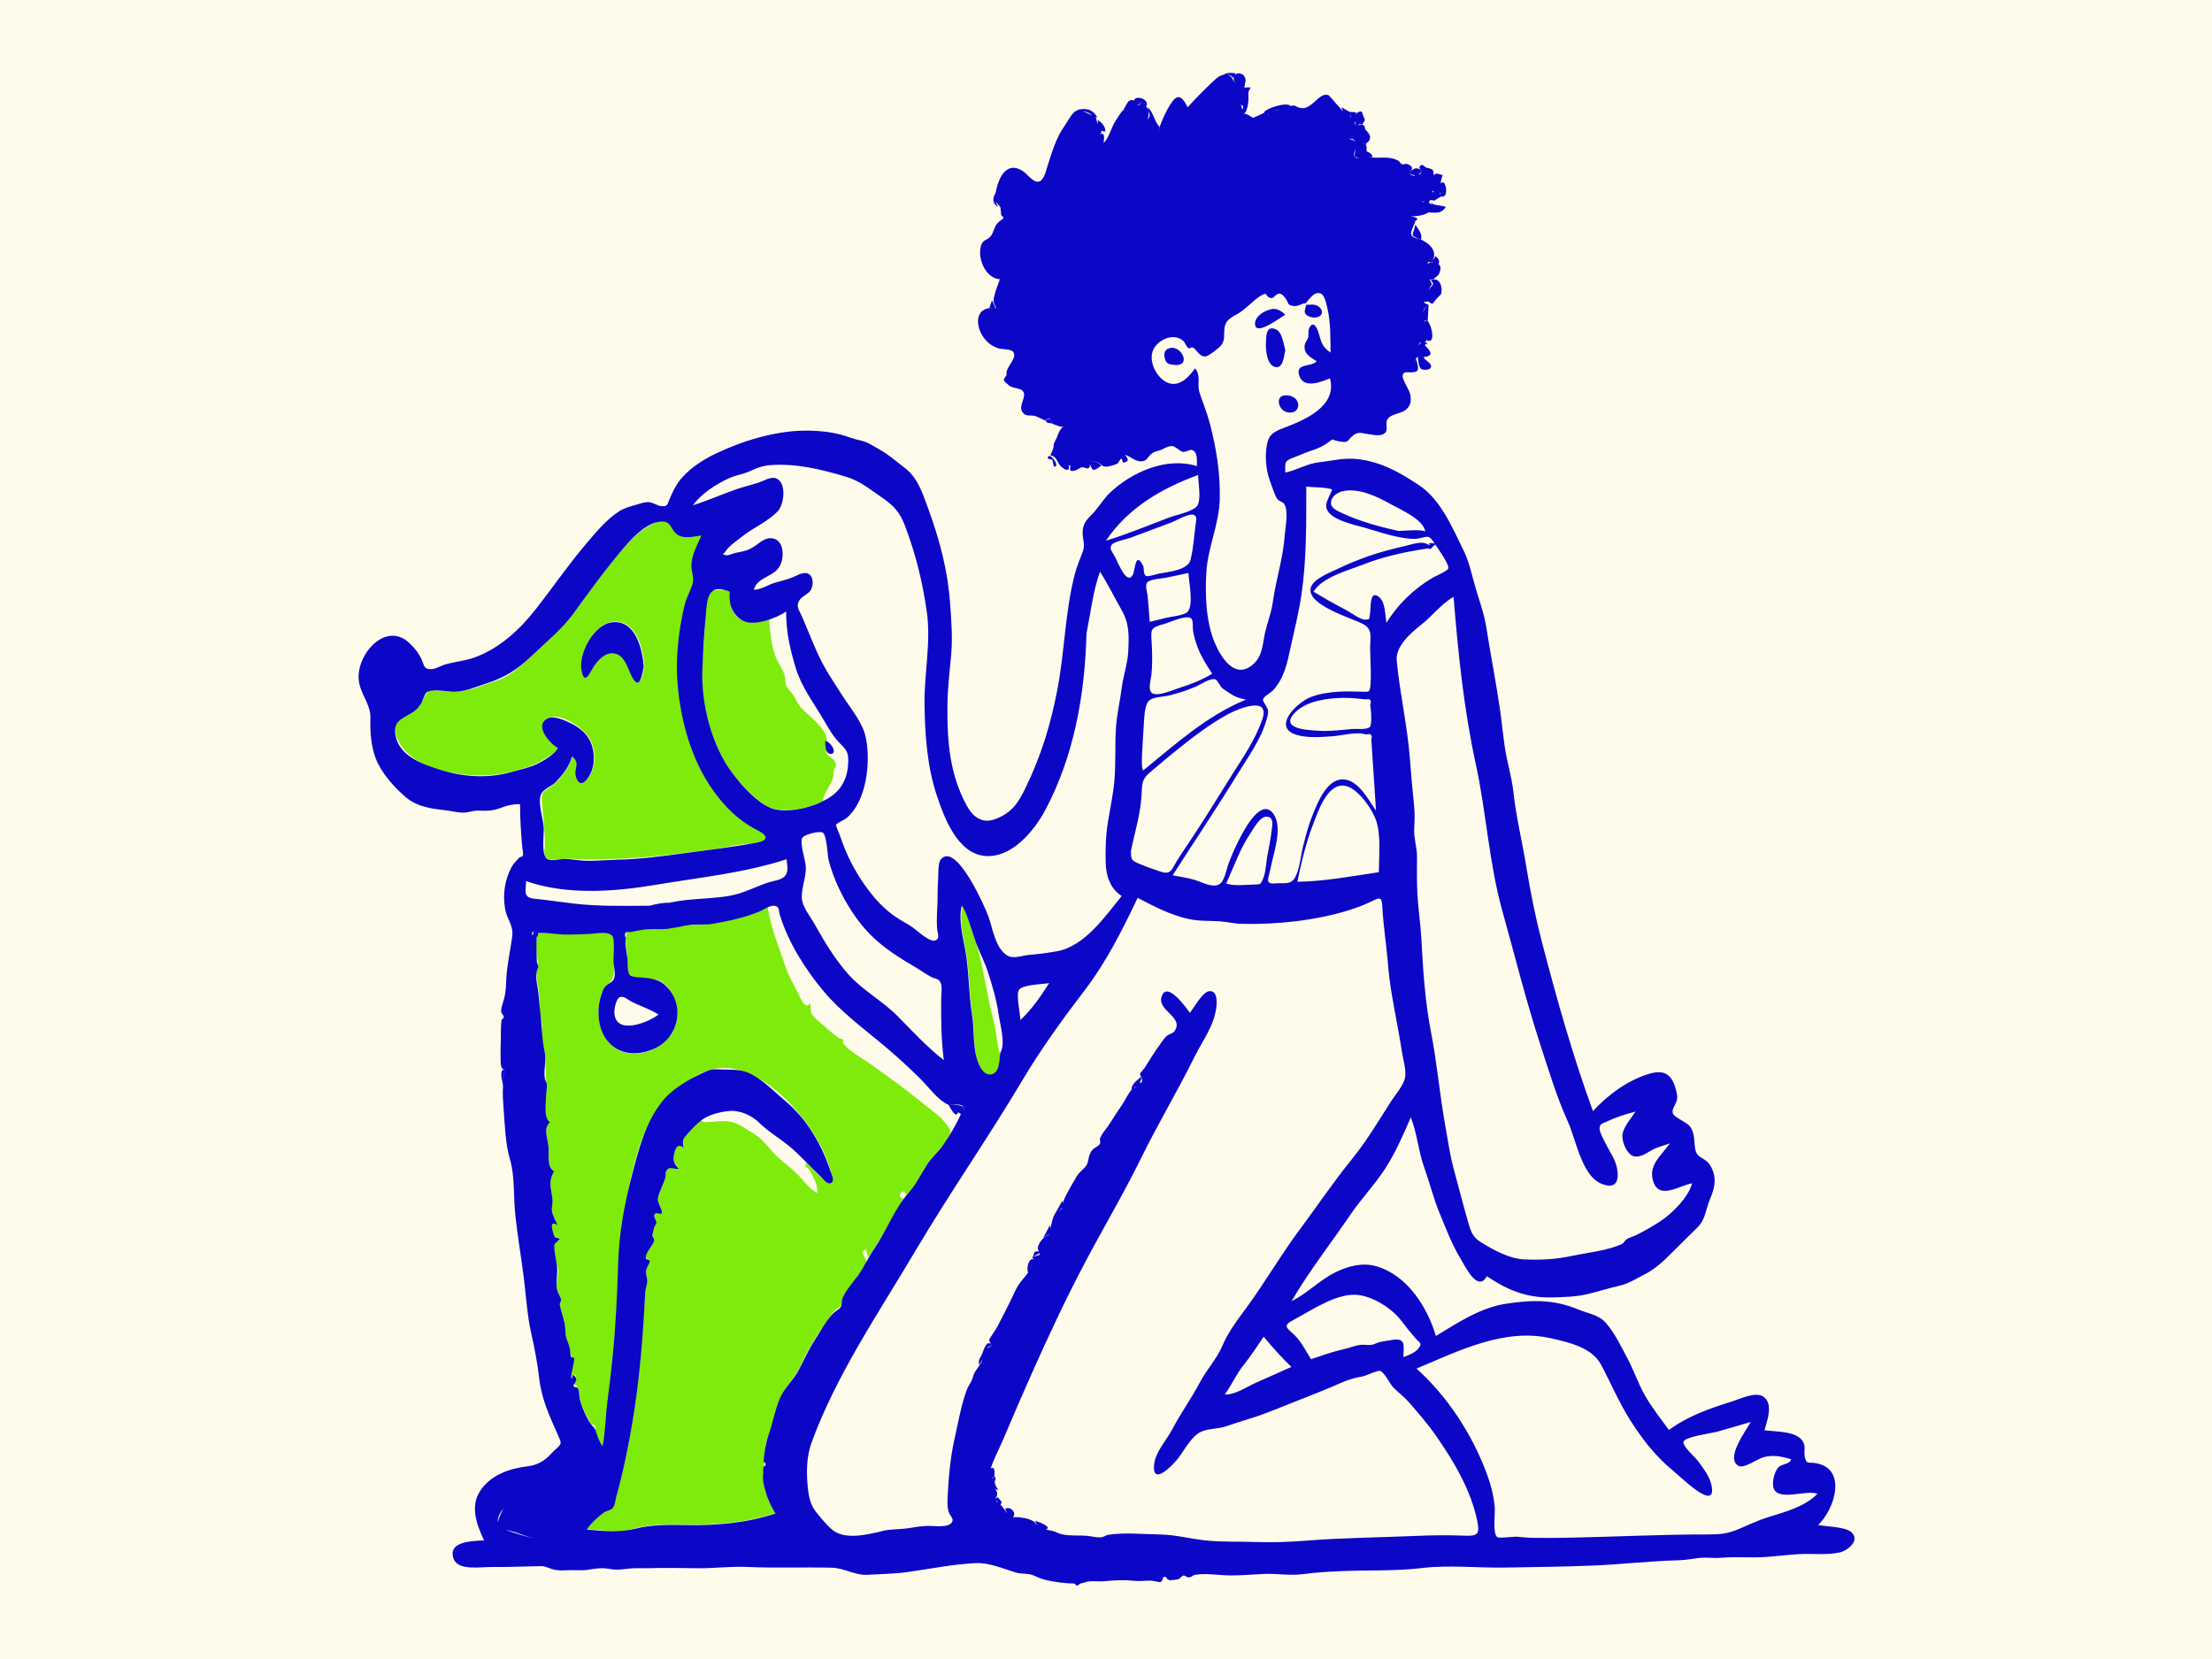 <svg xmlns="http://www.w3.org/2000/svg" viewBox="0 0 1024 768" version="1.1"><g id="react-group-1" stroke="none" stroke-width="1" fill="#FFFBEB" fill-rule="evenodd"><g id="react-group-2"><rect id="react-rect-4" x="0" y="0" width="1024" height="768"></rect><path d="M355.414,420 C356.838,429.569 360.418,437.98 363.439,446.937 C364.867,451.173 367.094,455.489 369.281,459.38 C370.696,461.9 372.49,467.887 375.087,464.389 C375.518,466.215 374.951,467.11 375.551,468.797 C376.396,471.179 380.78,474.144 382.687,475.979 C384.524,477.748 386.545,479.104 388.523,480.667 C388.914,480.975 389.726,480.723 390.043,481.081 C390.633,481.752 390.082,482.681 390.331,482.995 C393.43,486.889 398.808,489.655 402.838,492.517 C408.598,496.607 414.33,500.695 419.943,504.981 C424.38,508.369 428.611,511.941 433.012,515.332 C435.12,516.957 436.714,518.568 438.281,520.686 C440.226,523.316 440.519,523.433 439.167,526.149 C436.748,531.003 432.387,534.135 429.474,538.493 C426.154,543.461 424.019,549.016 419.508,553.161 C417.491,548.613 414.885,555.26 418.234,554.559 C416.678,559.173 413.201,563.102 410.881,567.442 C408.138,572.572 405.139,577.232 401.892,582.055 C401.561,580.86 401.231,579.665 400.899,578.47 C397.741,579.225 400.27,581.541 400.503,582.5 C400.7,583.314 401.386,583.398 400.897,585.167 C400.529,586.496 399.254,587.626 398.445,588.729 C396.626,591.211 394.933,593.765 393.216,596.317 C391.525,598.828 390.935,600.9 389.845,603.353 C388.873,605.544 387.978,605.128 386.412,606.741 C384.792,608.407 383.181,611.311 381.738,613.229 C377.444,618.94 373.586,625.479 370.655,631.976 C367.861,638.17 362.702,642.523 360.344,649.092 C359.138,652.446 358.697,655.972 357.652,659.361 C356.674,662.525 355.074,665.468 354.469,668.752 C353.966,671.479 354.29,674.637 354.046,677.028 C353.847,678.98 353.029,681.978 353.271,684.732 C353.784,690.533 356.19,695.567 359.063,700.4 C345.958,704.841 331.048,706.089 317.299,705.767 C310.272,705.601 302.264,705.535 295.388,707.161 C291.412,708.101 288.358,709.271 284.181,708.944 C280.009,708.616 275.84,708.225 271.669,707.865 C272.886,705.412 276.863,702.321 279.095,700.439 C280.383,699.351 282.508,699.095 283.494,698.045 C284.623,696.843 284.968,693.846 285.37,692.4 C288.463,681.302 290.747,670.103 292.684,658.75 C296.107,638.69 297.434,618.266 298.698,598.081 C298.789,596.629 299.498,594.874 299.462,593.495 C299.405,591.267 298.961,590.015 299.13,587.894 C299.237,586.551 300.841,584.756 300.771,583.571 C300.71,582.527 298.924,583.32 298.927,581.755 C298.932,579.503 302.149,576.261 302.821,574.241 C303.081,573.458 302.123,572.409 302.029,571.532 L302.024,571.376 C302.065,571.399 302.773,568.213 302.802,568.083 C303.037,567.064 303.957,566.743 303.91,565.465 C303.87,564.362 302.254,562.922 303.127,561.778 C303.724,560.996 305.896,562.251 306.386,561.361 C307.017,560.216 304.244,556.304 304.551,554.531 C305.052,551.645 307.112,548.718 307.814,545.752 C308.126,544.431 307.78,542.365 308.806,541.272 C310.479,539.489 311.935,541.315 314.35,540.719 C311.887,538.629 311.41,536.798 312.137,533.746 C312.706,531.364 313.839,528.719 316.444,531.098 C316.055,527.542 316.069,526.987 318.724,524.293 C320.012,522.986 321.4,520.79 322.939,519.908 C323.405,519.418 323.872,518.928 324.338,518.439 C324.969,519.097 325.72,519.47 326.589,519.555 C334.034,519.16 337.753,517.635 344.592,522.099 C347.476,523.983 350.351,525.392 352.83,527.844 C355.595,530.579 357.825,533.798 360.787,536.353 C364.098,539.211 367.366,541.557 370.32,544.835 C372.762,547.545 375.112,550.613 378.384,552.269 C378.634,548.349 376.491,544.845 374.618,541.421 C374.393,541.011 372.762,539.909 372.798,540.031 C372.599,539.344 373.351,538.752 373.118,538.143 C375.955,540.708 378.887,544.515 382.136,546.436 C387.438,549.571 385.082,543.453 384.07,540.309 C381.186,531.341 375.961,522.747 369.92,515.509 C359.35,502.848 341.718,488.712 324.844,496.681 C308.12,504.58 299.31,517.846 294.511,535.492 C288.943,555.975 286.386,575.546 285.857,596.763 C285.553,608.91 284.314,620.957 283.037,633.036 C281.79,644.822 281.28,657.592 278.902,669.165 C277.409,666.992 276.529,665.353 275.784,662.912 C275.481,661.924 275.861,660.957 275.345,659.986 C275.107,659.54 273.899,659.594 273.673,659.187 C271.821,655.844 269.218,651.245 268.366,647.398 C267.917,645.371 268.327,644.188 267.46,642.344 C266.645,640.616 266.234,642.254 265.924,640.12 C265.881,639.825 267.247,639.338 266.826,637.955 C265.762,634.464 265.012,637.773 264.502,637.751 C263.45,637.707 265.826,630.546 265.639,629.421 C265.423,628.129 264.82,628.833 264.526,627.891 C264.262,627.039 263.938,625.808 263.739,624.626 C263.136,621.023 261.77,619.846 261.708,615.947 C261.634,611.241 259.89,608.211 259.109,603.715 C258.964,602.887 259.869,601.957 259.705,601.233 C259.366,599.725 258.274,598.473 257.849,596.88 C256.961,593.548 258.733,590.674 258.486,587.464 C258.527,587.989 257.49,585.102 257.425,584.847 C257.051,583.379 257.211,581.413 256.916,579.815 C256.637,578.316 255.714,576.315 256.541,574.914 C257.106,573.955 258.376,574.216 259.116,573.147 C256.399,572.272 256.969,573.227 255.988,570.23 C255.051,567.368 254.96,564.97 258.064,566.862 C257.28,564.931 255.82,562.562 255.502,560.494 C255.211,558.605 255.906,556.776 255.707,554.896 C255.175,549.86 253.623,546.796 256.486,541.91 C252.714,539.981 254.346,533.264 253.762,529.61 C253.129,525.644 251.584,521.853 254.561,519.248 C250.787,516.537 252.706,507.743 252.776,503.544 C252.843,499.526 252.529,495.454 252.577,490.786 C252.605,488.149 251.862,486.335 251.232,483.726 C250.42,480.364 251.246,477.783 250.969,474.532 C250.748,471.948 249.772,469.353 249.64,466.601 C249.504,463.793 249.738,460.643 249.342,457.885 C249.013,455.602 248.468,453.968 248.41,451.503 C248.394,450.771 248.037,449.459 248.187,448.779 C248.182,448.804 249.205,446.429 249.198,447.477 C249.228,443.572 247.272,439.756 248.297,434.997 C249.141,431.089 249.847,431.73 253.789,431.972 C256.899,432.163 260.007,432.368 263.123,432.38 C267.159,432.396 280.14,429.597 283.061,432.442 C285.48,434.798 284.074,445.95 284.239,449.318 C284.505,454.8 279.256,456.477 277.8,462.076 C275.026,472.751 279.609,486.842 292.117,487.754 C303.784,488.606 314.976,479.013 313.374,467.222 C312.731,462.49 310.551,457.34 306.436,454.571 C302.455,451.892 293.998,453.912 291.226,450.683 C289.933,449.176 290.446,443.32 290.296,441.355 C290.078,438.496 288.768,432.776 290.652,431.422 C292.78,429.891 299.351,429.861 301.779,429.855 C305.221,429.846 308.353,429.849 311.768,429.272 C319.326,427.992 326.861,428.043 334.286,426.369 C341.658,424.707 348.469,422.97 355.414,420 Z M445.489,420 C447.024,419.962 450.323,432.67 451.192,434.912 C453.569,441.039 454.543,447.219 455.865,453.662 C457.223,460.277 458.439,466.999 460.198,473.517 C461.519,478.414 461.223,483.157 463,488.087 C462.53,491.139 462.952,496.413 459.58,497.726 C456.532,498.912 454.551,496.015 453.418,493.505 C450.361,486.723 451.343,477.673 450.228,470.381 C448.913,461.773 448.836,453.293 447.804,444.673 C446.895,437.078 443.817,427.486 445.489,420 Z M312.404,245.855 C315.746,249.628 320.656,248.045 325.059,247.626 C323.191,251.872 320.509,256.416 320.409,261.17 C320.358,263.637 321.686,265.826 321.671,268.179 C321.655,270.512 319.763,272.689 318.865,274.855 C314.832,284.574 313.857,297.742 313.706,308.178 C313.395,329.768 319.858,352.765 333.604,369.693 C336.504,373.265 339.765,376.565 343.41,379.384 C345.392,380.915 354.521,384.553 354.948,386.705 C355.776,390.87 346.408,390.459 343.85,390.832 C338.471,391.616 333.153,392.742 327.766,393.467 C306.178,396.37 284.867,398.689 263.103,397.516 C260.695,397.387 256.192,398.586 253.916,397.622 C251.242,396.49 252.154,394.237 252.219,391.602 C252.385,384.839 251.413,378.188 250.845,371.469 C250.386,366.033 251.63,366.758 255.615,363.75 C259.736,360.639 263.765,354.863 265.11,349.913 C268.944,353.004 266.167,354.666 266.713,358.632 C267.379,363.469 270.649,362.676 272.806,359.439 C276.152,354.417 275.856,346.479 272.729,341.46 C269.928,336.966 259.934,330.065 254.265,332.121 C246.721,334.857 254.931,344.038 258.501,346.027 C257.62,348.568 252.747,350.801 250.576,352.196 C247.561,354.133 243.65,355.256 240.165,356.329 C230.868,359.189 221.832,359.605 212.237,358.203 C203.017,356.856 192.459,353.854 186.511,346.297 C183.938,343.029 181.573,338.054 184.041,333.962 C186.264,330.273 191.76,330.018 194.463,326.444 C195.63,324.903 196.191,322.856 197.264,321.363 C199.008,318.935 198.306,319.367 201.586,319.646 C206.896,320.096 212.558,320.438 217.786,319.159 C221.716,318.197 225.543,316.401 229.388,315.255 C233.469,314.038 237.339,311.48 240.495,308.723 C247.775,302.362 254.902,295.45 261.643,288.518 C268.344,281.628 272.636,272.759 278.909,265.452 C286.018,257.173 292.854,246.589 303.274,242.031 C309.261,239.413 309.152,242.182 312.404,245.855 Z M337.718,273.379 C338.731,274.439 338.086,280.518 339.053,282.457 C342.767,289.909 349.263,288.263 355.984,286.697 C356.563,292.669 357.011,299.395 359.421,304.96 C360.498,307.445 362.199,309.579 363.068,312.176 C363.618,313.822 363.396,315.91 364.018,317.44 C364.69,319.094 366.393,320.368 367.389,321.999 C368.591,323.968 369.222,325.806 370.805,327.529 C374.269,331.299 378.973,334.494 381.623,338.991 C382.711,340.836 382.902,342.204 382.869,344.353 C382.858,345.124 382.316,347.953 382.558,348.524 C383.441,350.617 386.618,351.157 386.969,353.86 C387.168,355.379 386.341,355.197 386.06,356.462 C385.722,357.985 385.964,359.03 385.407,360.726 C384.522,363.418 380.62,368.484 381.025,370.803 C375.284,373.963 365.187,375.966 358.754,374.523 C352.177,373.048 345.602,365.58 341.357,360.688 C331.393,349.204 325.591,331.064 325.047,316.041 C324.771,308.417 325.786,300.758 326.146,293.147 C326.348,288.859 325.433,276.781 329.066,273.777 C329.878,273.106 337.006,272.634 337.718,273.379 Z M284.105,287.76 C275.243,288.268 267.635,302.144 269.276,310.249 C270.623,316.902 272.895,311.757 274.621,308.9 C276.657,305.527 280.343,301.447 284.719,302.312 C289.581,303.275 290.821,309.198 292.804,312.953 C296.42,319.801 297.546,312.448 298.348,308.292 C297.71,300.164 294.726,287.152 284.105,287.76 Z" id="react-path-5" fill="#7feb0a"></path><g id="react-group-3" transform="translate(165.999, 33.734)" fill="#0c06c7"><path d="M652.37,668.658 C647.749,670.093 643.416,672.206 638.963,674.093 C633.909,676.236 630.38,676.611 624.861,676.602 C603.492,676.571 582.345,677.668 560.937,678.1 C555.09,678.217 549.155,678.276 543.307,678.169 C540.946,678.127 538.631,677.858 536.281,677.665 C534.762,677.54 528.143,678.45 527.26,677.918 C524.779,676.425 526.252,666.809 525.951,663.728 C525.427,658.378 524.072,653.222 522.186,648.195 C515.436,630.21 504.084,612.664 489.732,599.828 C509.139,591.678 530.309,580.932 551.847,585.767 C560.049,587.608 570.922,590.018 575.146,597.953 C579.655,606.426 583.603,615.741 588.757,623.852 C594.518,632.916 600.633,640.684 608.972,647.482 C612.262,650.166 628.843,666.648 626.325,653.925 C625.517,649.844 622.533,646.05 620.149,642.719 C618.936,641.024 612.4,635.466 613.417,633.502 C614.559,631.299 626.346,629.748 628.871,629.047 C634.089,627.6 639.278,626.057 644.475,624.539 C642.596,628.081 632.373,641.483 638.905,644.908 C641.305,646.166 647.512,641.709 650.141,640.926 C654.621,639.593 658.717,640.47 663.121,641.791 C663.006,643.953 658.759,643.981 657.347,645.458 C655.283,647.619 653.832,653.446 655.452,656.035 C658.468,660.858 670.142,655.936 675.362,657.767 C669.494,663.822 660.288,666.201 652.37,668.658 L652.37,668.658 Z M360.785,469.539 C360.846,469.664 360.735,469.838 360.033,470.447 C359.819,469.678 359.437,469.509 358.968,469.72 C359.345,469.31 359.657,469.094 360.033,470.447 C360.329,470.19 360.574,469.872 360.785,469.539 L360.785,469.539 Z M362.57,467 C362.43,467.463 362.111,467.68 361.624,467.668 C361.65,467.587 361.673,467.512 361.692,467.453 C362.016,466.443 362.446,466.614 362.303,464.756 C362.496,465.067 362.643,465.38 362.535,465.693 C362.843,466.165 362.853,466.6 362.57,467 L362.57,467 Z M310.628,554.279 C311.121,553.089 311.251,551.706 311.888,550.611 C311.265,551.721 311.255,553.089 310.628,554.279 L310.628,554.279 Z M511.396,677.16 C503.661,676.851 496.122,676.989 488.39,677.325 C471.867,678.045 455.269,678.15 438.778,679.476 C430.711,680.125 422.955,680.372 414.863,680.101 C407.789,679.863 400.689,680.115 393.637,679.522 C385.893,678.87 378.642,676.73 370.827,676.614 C363.354,676.503 354.455,675.638 347.207,676.73 C345.956,676.918 345.282,677.716 343.806,677.908 C341.765,678.174 338.894,677.343 336.806,677.202 C333.141,676.955 329.089,677.36 325.514,676.506 C324.286,676.213 323.426,675.763 322.235,675.282 C321.159,674.849 318.75,674.515 318.159,674.36 C321.566,673.09 314.007,670.5 313.398,670.359 C313.244,670.875 313.584,671.597 314.142,672.298 C312.208,670.814 314.279,671.362 311.116,669.858 C309.785,669.225 307.27,668.818 305.779,668.65 C304.344,668.489 303.569,668.658 302.916,668.622 C303.049,668.476 303.179,668.28 303.305,668.019 C304.36,665.841 301.143,663.354 299.336,664.817 C299.545,665.243 299.884,666.029 300.293,666.802 C300.275,666.781 300.26,666.765 300.241,666.743 C299.571,665.969 298.31,663.989 297.055,662.657 C298.647,661.779 296.7,660.585 295.966,659.359 C295.464,659.636 294.907,659.87 294.619,660.254 C295.037,659.381 296.073,658.59 295.466,656.894 C295.292,656.408 294.833,655.678 294.256,655.164 C294.804,655.592 295.373,656.068 296.111,655.966 C295.189,654.569 294.85,654.043 294.499,652.644 C294.251,651.659 295.629,650.708 294.32,649.817 C294.36,648.889 294.913,644.625 292.597,646.113 C292.597,646.113 292.597,646.113 292.596,646.114 C292.597,646.112 292.597,646.11 292.598,646.108 C294.08,641.575 296.601,636.894 298.475,632.461 C302.84,622.137 307.327,611.737 311.894,601.504 C319.447,584.575 327.334,567.691 336.024,551.218 C344.64,534.887 354.046,519.093 362.177,502.537 C370.021,486.565 379.171,471.282 387.069,455.335 C390.789,447.823 395.775,441.613 397.043,432.886 C397.454,430.059 397.584,424.165 393.306,425.225 C390.525,425.915 386.632,432.877 384.837,435.141 C383.23,432.934 374.158,419.961 371.726,427.689 C369.639,434.317 382.703,437.203 377.49,443.878 C376.974,444.54 374.833,445.208 374.13,445.82 C372.761,447.011 371.51,449.112 370.452,450.548 C368.044,453.823 366.051,457.303 363.824,460.69 C363.405,461.327 361.874,462.769 361.756,463.515 C361.693,463.911 362.026,464.318 362.285,464.73 C360.473,466.333 358.188,467.75 357.764,470.347 C357.889,470.402 358.006,470.41 358.116,470.39 C356.433,472.151 354.301,476.42 353.996,476.865 C351.727,480.165 349.5,483.619 347.257,487.101 C346.046,488.984 343.926,491.197 343.23,493.313 C342.989,494.044 343.694,495.354 343.037,496.04 C341.307,497.84 339.617,497.457 338.324,501.077 C337.815,502.501 337.77,504.495 336.951,505.718 C335.64,507.679 333.763,508.603 332.537,510.713 C330.213,514.717 327.426,519.113 325.961,523.153 C325.955,523.17 325.954,523.185 325.948,523.201 C325.898,522.885 325.829,522.542 325.747,522.167 C324.917,523.658 324.088,525.15 323.258,526.642 C324.694,526.362 325.462,525.971 325.812,525.332 C325.771,525.546 325.703,525.768 325.572,526 C324.838,526.338 324.066,526.551 323.258,526.642 C322.702,527.56 322.181,528.497 321.695,529.454 C321.457,529.937 320.657,532.887 320.32,535.122 C320.197,534.255 320.072,533.477 320.059,533.373 C319.006,535.399 317.953,537.425 316.901,539.451 C318.811,537.983 318.704,537.734 320.522,537.698 C318.229,537.744 314.761,540.963 314.442,544.055 C314.39,544.558 314.698,545.108 314.971,545.627 C314.908,545.618 314.845,545.61 314.773,545.603 C312.372,545.4 313.074,545.884 312.164,547.884 C312.512,547.744 314.533,546.957 315.292,546.342 C315.375,546.605 315.388,546.846 315.26,547.051 C314.665,547.996 309.804,547.385 312.926,549.484 C310.332,547.741 309.036,553.464 309.919,555.431 C309.22,556.438 308.388,557.368 307.606,558.301 C305.684,560.594 304.621,562.333 303.361,565.125 C301.217,569.879 298.658,574.597 296.314,579.26 C295.424,581.033 294.387,582.544 293.295,584.19 C291.359,587.111 291.699,586.382 293.227,589.564 C292.654,589.378 291.806,589.829 290.985,590.484 C291.431,589.726 292,589.165 293.227,589.564 C291.289,585.527 289.625,590.446 288.733,592.76 C288.773,592.76 288.806,592.749 288.843,592.747 C288.721,592.927 288.629,593.086 288.574,593.213 L288.574,593.213 C287.663,595.09 286.589,596.241 287.366,598.209 C287.589,597.114 288.478,596.267 288.855,595.325 C288.323,597.621 285.819,600.371 285.064,601.891 C284.436,603.153 284.347,604.479 283.575,605.853 C282.85,607.143 282.197,608.012 281.64,609.488 C278.948,616.624 277.638,624.572 275.939,632.068 C273.931,640.925 273.105,650.337 272.675,659.402 C272.55,662.036 272.481,664.366 273.43,666.868 C273.568,667.231 275.045,669.161 275.007,669.867 C274.803,673.554 267.877,672.788 265.213,672.682 C260.977,672.512 258.095,673.196 254.027,673.785 C250.274,674.327 246.591,674.03 242.78,674.951 C236.45,676.48 227.025,678.903 220.905,675.543 C217.947,673.919 214.22,669.21 212.073,666.567 C209.43,663.315 208.541,660.002 208.068,655.86 C207.26,648.772 207.204,640.941 209.668,634.168 C221.118,602.694 240.759,574.083 257.698,545.44 C273.592,518.562 291.411,493.085 307.339,466.28 C315.758,452.11 325.888,438.091 335.902,424.995 C346.138,411.61 353.443,397.046 360.66,381.895 C368.139,385.861 376.057,389.941 384.422,391.733 C389.178,392.753 393.9,392.443 398.696,392.773 C402.23,393.015 405.187,393.85 408.786,393.942 C424.571,394.343 442.809,392.453 457.897,387.79 C461.517,386.672 464.753,385.511 468.147,383.9 C472.48,381.843 473.65,380.97 473.897,385.752 C474.372,395.009 475.884,404.008 476.595,413.21 C477.289,422.182 479.095,431.027 480.693,439.891 C481.502,444.38 482.374,448.864 483.038,453.377 C483.542,456.801 485.063,461.563 484.459,464.986 C483.793,468.764 480.213,472.598 478.163,475.822 C476.084,479.093 473.995,482.356 471.921,485.631 C468.033,491.772 464.162,497.6 459.57,503.234 C451.057,513.68 443.81,524.603 435.738,535.389 C427.167,546.844 420.042,559.216 411.631,570.787 C407.188,576.9 402.644,582.665 399.732,589.549 C397.316,595.259 392.454,600.512 389.482,606.162 C385.579,613.582 380.613,620.378 376.737,627.834 C374.03,633.042 368.804,638.34 368.255,644.393 C367.336,654.548 376.992,644.4 379.226,641.569 C382.223,637.771 385.51,631.124 390.014,629.066 C393.23,627.596 397.928,627.755 401.419,626.605 C405.078,625.399 408.668,624.147 412.363,623.044 C419.559,620.894 426.502,617.859 433.497,615.129 C440.739,612.303 447.978,609.451 455.083,606.308 C458.373,604.854 461.144,604.107 464.658,603.474 C466.17,603.201 471.58,600.646 472.771,600.863 C474.772,601.227 477.53,607.108 479.047,608.62 C481.385,610.951 484.015,612.858 486.2,615.366 C490.502,620.307 495.061,625.573 498.792,630.942 C507.128,642.938 514.924,656.045 517.89,670.495 C519.22,676.981 517.667,677.411 511.396,677.16 L511.396,677.16 Z M294.59,661.477 C294.539,661.367 294.508,661.264 294.487,661.163 C294.513,661.264 294.537,661.363 294.59,661.477 C295.578,660.891 295.839,661.202 295.94,661.681 C295.443,661.362 294.98,661.246 294.59,661.477 L294.59,661.477 Z M292.291,654.78 C292.251,654.598 292.232,654.432 292.226,654.273 C292.241,654.441 292.253,654.608 292.291,654.78 C292.832,654.418 293.282,654.52 293.716,654.78 C293.254,654.529 292.757,654.467 292.291,654.78 L292.291,654.78 Z M293.283,650.396 C293.587,650.373 293.932,650.208 294.32,649.817 C294.002,650.138 293.701,650.476 293.428,650.827 C293.432,650.784 293.439,650.742 293.442,650.698 C293.449,650.614 293.38,650.509 293.283,650.396 L293.283,650.396 Z M194.992,613.677 C192.745,618.974 191.809,624.772 189.9,630.198 C188.44,634.348 187.857,638.449 187.475,642.79 C188.806,643.771 188.777,644.636 187.385,645.384 C187.286,646.328 187.252,647.275 187.284,648.224 C186.923,650.988 187.456,653.393 188.187,656.042 C189.346,660.243 190.815,663.261 192.97,666.892 C179.889,671.33 164.987,672.579 151.263,672.258 C143.845,672.084 135.524,672.068 128.297,673.897 C120.514,675.868 113.689,675.044 105.694,674.356 C106.862,672.003 111.326,668.077 113.586,666.442 C114.737,665.611 116.63,665.469 117.503,664.538 C118.748,663.21 118.894,660.633 119.378,658.892 C122.462,647.793 124.744,636.602 126.682,625.25 C130.095,605.238 131.681,584.753 132.687,564.591 C132.772,562.885 133.653,560.971 133.611,559.356 C133.554,557.234 132.948,556.539 133.119,554.406 C133.229,553.015 134.897,551.127 134.776,549.89 C134.7,549.115 132.802,549.784 132.916,548.268 C133.093,545.931 136.118,542.852 136.804,540.755 C137.109,539.822 135.971,538.893 136.007,537.874 C135.997,538.164 136.758,534.722 136.786,534.598 C137.016,533.608 137.942,533.193 137.892,531.981 C137.846,530.879 136.241,529.436 137.11,528.294 C137.99,527.139 139.811,528.886 140.365,527.877 C140.995,526.732 138.225,522.822 138.533,521.048 C139.071,517.945 141.183,514.607 142.009,511.456 C142.319,510.274 141.821,508.814 142.781,507.791 C144.454,506.01 145.906,507.836 148.318,507.239 C145.925,505.206 145.398,503.246 146.108,500.267 C146.684,497.847 147.795,495.23 150.409,497.62 C150.065,494.469 149.696,494.15 151.958,491.518 C153.911,489.247 156.443,486.526 158.78,484.786 C162.274,482.183 167.852,480.845 171.996,480.539 C176.52,480.205 182.08,482.629 185.503,486.048 C189.667,490.206 195.052,493.237 199.775,497.212 C204.82,501.456 209.151,506.497 213.997,510.996 C214.992,511.919 216.823,514.502 218.36,514.057 C220.867,513.333 218.843,509.592 218.293,507.927 C214.386,496.088 207.363,484.16 197.703,476.083 C192.721,471.916 187.765,466.646 181.974,463.612 C177.295,461.16 173.641,461.546 168.668,461.371 C164.416,461.221 163.542,460.97 159.751,462.759 C157.064,464.027 154.403,465.265 151.867,466.816 C147.811,469.294 143.629,472.307 140.632,476.052 C132.653,486.026 129.538,498.708 126.403,510.862 C122.952,524.23 120.577,537.292 120.159,551.163 C119.734,565.277 119.08,579.182 117.688,593.24 C116.964,600.55 116.131,607.845 115.187,615.13 C114.317,621.846 114.271,629.066 112.918,635.661 C111.213,633.178 110.684,631.26 109.743,628.583 C109.108,626.781 108.464,626.844 107.545,625.515 C105.597,622.703 103.163,617.371 102.397,613.9 C101.927,611.778 102.361,610.714 101.491,608.847 C101.222,608.27 99.761,608.721 99.527,607.808 C99.359,607.153 100.274,606.646 100.233,606.423 C100.138,605.906 101.559,605.332 100.331,603.706 C98.587,601.398 99.479,604.294 98.538,604.254 C97.753,604.221 100.108,596.253 99.831,595.097 C99.733,594.688 98.398,594.633 98.291,594.253 C97.966,593.104 98.04,591.44 97.724,590.193 C96.951,587.15 95.804,585.929 95.747,582.453 C95.673,577.86 93.971,574.607 93.152,570.224 C92.994,569.382 93.921,568.47 93.747,567.742 C93.396,566.259 92.298,564.96 91.894,563.39 C91.115,560.367 92.154,556.102 91.942,553.644 C91.755,551.492 91.152,548.001 90.755,545.329 C90.109,540.978 91.27,542.399 93.159,539.662 C90.539,538.816 90.873,539.56 90.035,536.745 C89.07,533.494 89.159,531.577 92.108,533.377 C91.324,531.445 89.869,529.08 89.549,527.01 C89.252,525.088 89.955,523.322 89.755,521.413 C89.21,516.247 87.598,513.443 90.532,508.429 C86.76,506.498 88.403,499.844 87.812,496.132 C87.175,492.125 85.628,488.383 88.61,485.773 C85.544,483.567 86.758,477.239 86.771,473.86 C86.777,472.327 87.296,469.629 87.164,468.268 C87.073,467.311 86.421,466.668 86.232,465.553 C85.536,461.423 87.074,457.333 86.149,453.224 C85.105,448.593 84.984,444.644 84.626,440.106 C84.28,435.708 83.599,431.136 83.307,426.627 C83.091,423.282 81.786,419.662 82.387,416.196 C82.434,415.923 83.231,413.457 83.253,414.014 C83.216,413.122 82.568,412.02 82.538,411.488 C82.324,407.476 82.248,404.205 82.42,400.134 C82.411,400.134 82.402,400.132 82.394,400.133 C82.891,399.831 83.159,399.203 83.18,398.225 C86.933,397.862 91.038,398.779 94.831,398.879 C98.918,398.988 102.993,398.784 107.075,398.596 C109.702,398.474 115.362,397.23 117.362,399.423 C118.811,401.011 117.9,409.188 117.996,411.314 C118.11,413.827 119.382,417.77 117.912,419.968 C117.001,421.333 114.94,421.878 113.877,423.375 C113.23,424.286 112.705,425.814 112.361,426.803 C111.323,429.786 110.91,433.004 111.069,436.153 C111.818,450.894 123.632,457.663 136.896,451.723 C148.451,446.549 151.592,430.899 141.664,422.129 C139.327,420.064 136.836,419.54 133.853,419.031 C131.958,418.707 126.784,418.906 125.545,417.552 C124.316,416.21 124.615,412.022 124.479,410.279 C124.26,407.483 123.136,403.327 123.745,400.628 C122.746,398.379 123.413,397.428 125.747,397.773 C126.486,397.624 127.226,397.476 127.964,397.327 C129.826,396.99 131.655,396.582 133.546,396.453 C136.917,396.221 140.203,396.621 143.575,396.171 C146.883,395.728 150.126,394.901 153.44,394.473 C156.961,394.018 160.42,394.524 163.905,393.926 C171.138,392.687 178.91,391.021 185.678,388.179 C187.49,387.418 190.562,385.225 192.573,385.587 C194.982,386.021 194.338,387.553 195.032,389.843 C198.879,402.549 206.874,415.103 215.335,425.205 C223.322,434.74 233.851,442.429 243.375,450.427 C249.148,455.276 254.692,460.372 260.053,465.672 C263.943,469.519 268.117,475.533 273.142,477.751 C274.287,477.794 278.703,477.288 279.51,478.116 C280.442,479.069 280.385,479.601 280.014,480.196 C281.081,477.385 276.003,477.858 273.142,477.751 C273.466,478.296 276.679,484.74 277.473,481.156 C277.935,481.431 278.396,481.706 278.857,481.981 C276.574,487.025 273.618,492.081 270.406,496.595 C268.066,499.887 265.042,502.267 262.941,505.679 C260.29,509.984 258.081,514.452 254.722,518.287 C248.024,525.938 244.296,536.225 238.455,544.714 C235.649,548.794 234.184,552.586 231.263,556.647 C228.979,559.825 225.278,563.845 223.947,567.501 C223.416,568.963 223.986,570.231 223.012,571.585 C222.397,572.441 220.575,573.369 219.716,574.257 C216.304,577.782 213.643,582.811 210.966,586.958 C208.115,591.373 206.129,595.955 203.714,600.554 C201.237,605.274 197.137,608.619 194.992,613.677 L194.992,613.677 Z M106.186,633.824 C104.411,633.851 103.746,633.86 103.548,633.082 C103.49,632.848 103.472,632.544 103.48,632.147 C103.472,632.544 103.49,632.848 103.548,633.082 C103.746,633.86 104.411,633.85 106.186,633.823 L106.186,633.824 Z M106.408,627.215 C106.591,627.711 105.486,628.553 102.548,628.242 C105.458,628.551 106.571,627.715 106.408,627.215 L106.408,627.215 Z M99.183,643.808 C99.447,644.041 99.702,644.284 99.951,644.534 C99.703,644.284 99.447,644.041 99.183,643.808 L99.183,643.808 Z M80.86,678.505 C78.468,677.669 72.244,676.19 68.191,674.441 C69.998,674.948 71.88,675.365 72.604,675.618 C75.355,676.58 78.107,677.543 80.86,678.505 C84.758,664.452 99.395,659.096 111.919,653.908 C105.885,653.655 103.73,648.417 100.083,644.674 C103.723,648.408 105.913,653.656 111.919,653.908 C99.397,659.096 84.758,664.454 80.86,678.505 L80.86,678.505 Z M67.17,664.358 C67.033,664.586 66.897,664.821 66.759,665.078 C66.386,665.776 64.98,668.899 64.39,670.949 C64.271,668.841 65.522,666.377 67.17,664.358 L67.17,664.358 Z M80.949,397.541 C81.173,397.452 81.352,397.438 81.516,397.45 C80.861,397.48 80.683,398.257 80.655,399.336 C80.086,398.732 79.951,397.94 80.949,397.541 L80.949,397.541 Z M126.407,430.013 C130.672,432.131 134.811,433.364 138.88,435.925 C133.888,439.807 117.951,446.074 118.427,434.081 C118.483,432.683 119.299,428.929 120.575,428.097 C122.515,426.834 124.715,429.173 126.407,430.013 L126.407,430.013 Z M77.58,374.169 C96.362,380.724 118.243,379.104 137.333,375.907 C157.842,372.473 178.32,370.45 198.188,364.022 C198.208,366.788 199.408,369.686 197.215,371.967 C195.497,373.755 191.771,374.093 189.5,374.846 C183.56,376.816 178.459,379.685 172.25,380.862 C165.295,382.181 158.348,382.154 151.334,382.934 C148.793,383.217 146.405,383.671 144.019,384.13 C140.714,384.18 138.126,384.628 134.827,385.544 C123.027,385.599 111.307,385.949 99.556,384.544 C93.588,383.829 87.685,382.954 81.701,382.345 C76.097,381.774 77.349,379.358 77.58,374.169 L77.58,374.169 Z M70.395,323.755 C59.334,326.81 47.927,325.896 37.044,322.398 C29.175,319.87 18.735,316.165 17.081,306.588 C15.988,300.27 19.774,299.124 24.228,296.502 C26.358,295.247 27.395,294.299 28.828,292.173 C29.678,290.91 30.443,287.741 31.397,286.878 C33.723,284.772 41.065,286.621 44.704,286.458 C50.128,286.216 53.805,284.392 58.795,282.784 C67.609,279.941 73.186,276.494 80.028,269.99 C86.684,263.663 94.499,257.228 99.88,249.773 C105.906,241.425 111.674,233.301 118.239,225.339 C123.103,219.439 131.929,207.629 140.657,207.683 C145.038,207.71 144.39,211.843 147.87,213.942 C151.047,215.859 155.203,214.525 158.694,214.194 C156.393,219.425 153.2,224.806 154.33,230.726 C154.963,234.041 155.3,235.185 154.005,238.323 C152.821,241.189 151.542,243.729 150.809,246.798 C147.954,258.758 146.603,272.22 147.8,284.45 C149.873,305.621 157.127,327.48 172.996,342.426 C176.614,345.833 180.593,348.557 185.024,350.799 C189.443,353.035 189.809,355.364 184.334,356.362 C173.67,358.308 162.845,359.637 152.105,361.081 C141.378,362.523 130.462,364.03 119.645,364.251 C114.295,364.361 108.976,365.027 103.627,364.647 C100.963,364.458 98.315,363.982 95.644,363.908 C93.311,363.844 89.829,365.009 87.658,364.09 C84.261,362.651 85.95,352.707 85.701,349.254 C85.414,345.291 82.914,337.859 84.399,334.113 C85.442,331.483 89.272,330.38 91.257,328.333 C94.513,324.974 97.593,320.992 98.836,316.413 C102.96,319.741 99.412,321.876 100.664,325.934 C102.03,330.362 104.548,328.97 106.52,325.932 C109.812,320.86 109.591,313.022 106.443,307.965 C104.621,305.041 101.661,302.842 98.625,301.279 C96.167,300.014 90.728,297.533 88.007,298.632 C80.622,301.616 88.482,310.436 92.236,312.529 C91.334,315.135 84.937,318.894 82.499,320.006 C78.876,321.66 74.284,322.681 70.395,323.755 L70.395,323.755 Z M171.757,242.981 C171.854,244.4 172.005,245.756 172.473,247.113 C173.429,249.882 175.34,252.281 177.973,253.651 C183.081,256.311 193.44,252.481 197.931,249.343 C197.931,258.854 199.636,266.419 202.364,275.441 C205.003,284.17 210.406,291.274 215.002,299.024 C217.385,303.043 219.573,307.192 222.938,310.492 C226.358,313.845 226.928,315.131 226.615,320.076 C226.102,328.222 222.223,333.777 214.891,337.15 C209.081,340.37 197.086,342.986 190.757,340.296 C184.104,337.466 177.624,330.142 173.315,324.504 C163.527,311.696 158.562,292.404 159.157,276.481 C159.467,268.187 159.906,259.7 160.7,251.435 C161.277,245.415 161.066,236.759 169.825,239.472 C172.654,240.348 171.529,239.694 171.757,242.981 L171.757,242.981 Z M205.362,354.198 C206.207,352.477 213.639,350.749 214.933,351.757 C216.896,353.288 216.978,362.213 217.667,364.753 C218.761,368.786 220.199,372.771 221.932,376.573 C225.57,384.55 230.789,392.788 236.98,399.001 C243.397,405.436 250.77,409.895 258.562,414.507 C260.788,415.826 262.943,417.416 265.23,418.613 C266.19,419.115 267.968,419.35 268.724,420.104 C270.594,421.974 269.729,425.811 269.708,428.245 C269.618,437.997 269.65,447.432 270.943,457.051 C263.309,451.142 256.412,443.643 249.615,436.754 C242.489,429.53 233.313,424.761 226.555,417.111 C220.407,410.152 215.568,402.04 211.052,393.99 C209.073,390.463 205.304,385.967 205.169,381.844 C205.022,377.399 207.049,372.693 207.072,368.089 C207.088,364.831 204.108,356.756 205.362,354.198 L205.362,354.198 Z M297.031,453.745 C296.567,456.69 296.937,463.002 292.841,463.636 C290.021,464.073 288.286,461.397 287.252,459.155 C284.131,452.379 285.163,443.343 283.997,436.064 C282.62,427.471 282.588,418.998 281.523,410.392 C280.585,402.804 277.454,393.232 279.161,385.753 C280.708,385.715 284.886,400.348 285.788,402.667 C287.645,407.445 289.782,411.465 291.388,416.418 C293.515,422.977 295.36,429.242 296.34,436.106 C297.029,440.93 299.614,449.498 297.031,453.745 L297.031,453.745 Z M319.69,421.393 C315.867,427.327 311.739,433.51 306.352,438.461 C306.352,435.692 304.282,426.693 305.686,424.553 C307.357,422.004 316.842,421.887 319.69,421.393 L319.69,421.393 Z M171.406,187.685 C174.654,186.211 178.278,185.746 181.553,184.223 C184.685,182.766 187.011,181.888 190.487,181.602 C202.567,180.611 214.867,183.703 226.044,187.085 C232.196,188.946 237.049,193.024 242.245,196.557 C247.62,200.211 250.567,203.393 252.908,209.576 C257.943,222.877 261.042,235.453 263.045,249.478 C265.077,263.709 261.777,278.092 261.983,292.353 C262.185,306.421 263.189,321.067 267.659,334.463 C271.114,344.82 277.238,361.492 290.144,362.524 C302.397,363.505 312.762,350.872 317.826,341.389 C331.218,316.316 336.249,287.654 336.976,259.515 C338.866,250.098 339.948,239.945 343.225,230.914 C346.869,236.613 349.84,242.729 353.191,248.602 C356.868,255.05 356.631,260.31 356.313,267.636 C356.066,273.331 354.057,278.774 353.325,284.447 C352.482,290.995 350.932,297.38 350.56,303.993 C350.123,311.792 350.558,319.672 349.9,327.451 C349.349,333.993 347.905,340.563 346.857,347.044 C345.839,353.343 345.713,359.544 345.863,365.822 C346.008,371.899 348.109,377.8 353.258,381.052 C345.605,390.496 336.065,404.404 323.245,406.642 C318.947,407.392 314.932,407.977 310.58,408.294 C307.042,408.553 302.906,410.539 299.855,408.332 C294.601,404.535 293.566,396.071 291.58,390.535 C290.207,386.707 276.591,355.348 269.424,364.233 C268.147,365.815 268.449,371.625 268.254,373.854 C267.972,377.068 268.102,380.336 267.999,383.561 C267.868,387.666 267.504,391.829 267.789,395.933 C267.963,398.408 269.449,401.079 266.646,401.676 C264.052,402.228 258.582,397.074 256.694,395.739 C254.161,393.948 251.43,392.604 248.863,390.878 C243.587,387.331 239.402,382.866 235.647,377.805 C231.868,372.712 228.503,366.997 225.945,361.181 C224.646,358.23 223.585,355.207 222.501,352.176 C222.525,352.243 220.891,348.422 220.981,348.154 C221.268,347.3 224.723,345.881 225.576,345.208 C235.325,337.514 237.277,318.381 234.685,307.191 C233.117,300.42 227.929,294.471 224.243,288.706 C220.684,283.138 216.918,277.683 213.964,271.757 C210.708,265.229 208.192,258.374 205.271,251.698 C203.862,248.475 202.171,246.818 204.276,243.867 C205.566,242.058 208.236,241.317 209.385,239.337 C210.542,237.345 210.662,233.501 208.58,232.077 C206.303,230.518 202.994,232.695 200.908,233.544 C198.124,234.676 195.343,235.224 192.502,236.095 C189.277,237.084 186.373,239.272 182.949,239.272 C184.79,232.931 192.746,233.532 195.327,227.636 C197.09,223.606 196.86,216.107 191.362,215.442 C188.241,215.065 185.778,217.446 183.458,219.044 C180.402,221.146 178.096,221.539 174.518,222.197 C173.2,222.441 171.06,223.676 169.81,223.256 C167.782,222.576 168.953,222.996 170.015,221.329 C171.593,218.85 175.327,216.43 177.584,214.621 C182.658,210.553 189.691,207.622 194.087,202.892 C196.993,199.765 198.42,189.252 192.9,187.575 C190.686,186.901 187.084,189.097 184.915,189.768 C181.249,190.903 177.514,191.806 173.897,193.1 C167.472,195.398 161.303,198.128 154.784,200.19 C158.498,194.903 165.551,190.344 171.406,187.685 L171.406,187.685 Z M388.675,186.135 C388.675,189.768 390.061,196.675 388.497,199.978 C387.086,202.952 378.52,204.61 375.495,205.746 C365.699,209.426 355.983,213.523 345.969,216.57 C356.289,201.285 371.626,192.412 388.675,186.135 L388.675,186.135 Z M387.231,136.78 C384.692,140.425 380.28,145.369 375.116,143.646 C369.551,141.788 365.192,133.267 368.035,127.859 C370.464,123.239 377.396,120.341 381.677,123.982 C382.61,124.776 383.22,126.807 384.113,127.428 C384.688,127.825 385.597,126.761 386.297,127.187 C388.368,128.444 389.164,131.513 392.151,131.256 C393.533,131.138 397.963,127.527 398.869,126.604 C401.295,124.133 400.449,121.601 400.833,118.353 C401.361,113.88 404.448,113.193 408,110.885 C411.381,108.687 414.1,105.409 417.445,103.291 C421.438,100.763 419.15,103.969 422.798,104.286 C423.456,104.343 424.925,102.157 426.068,102.193 C427.548,102.24 428.191,103.226 429.036,104.301 C430.874,106.636 429.522,107.369 432.725,107.913 C435.038,108.305 436.469,106.626 438.446,106.659 C440.063,104.828 442.458,101.004 445.349,102.133 C447.306,102.898 448.007,106.998 448.426,108.71 C450.016,115.2 449.896,122.828 449.955,129.484 C446.236,126.874 445.753,125.12 444.592,120.913 C443.837,118.178 442.013,114.161 440.025,118.268 C439.46,119.433 439.944,121.221 439.571,122.501 C439.138,123.987 438.1,124.719 437.939,126.339 C437.548,130.269 440.768,131.617 443.545,133.531 C440.953,136.325 433.495,134.216 435.484,140.181 C437.586,146.485 445.665,142.994 449.695,141.413 C453.13,154.434 437.868,160.709 428.567,164.27 C423.106,166.361 420.97,167.526 420.219,173.902 C419.575,179.367 420.311,184.963 422.316,190.068 C423.119,192.113 423.888,194.91 424.983,196.804 C425.912,198.408 427.763,198.519 428.386,199.415 C430.684,202.715 429.03,209.879 428.761,213.841 C428.026,224.674 424.651,234.54 423.2,245.112 C422.456,250.519 420.229,255.581 419.273,260.925 C418.397,265.828 418.051,270.457 413.92,273.963 C405.616,281.008 399.195,270.604 396.319,263.765 C392.221,254.024 391.812,241.222 392.488,230.834 C393.223,219.543 398.389,208.695 398.662,197.487 C398.954,185.502 397.143,174.122 394.145,162.534 C392.835,157.469 390.926,152.935 389.309,148.037 C387.986,144.034 390.175,140.418 387.231,136.78 L387.231,136.78 Z M408.814,18.205 C408.814,18.214 408.814,18.222 408.816,18.231 C408.764,18.172 408.711,18.116 408.654,18.047 C408.714,18.119 408.765,18.167 408.814,18.205 L408.814,18.205 Z M409.061,17.082 C408.938,16.236 408.666,15.171 408.481,14.692 C408.931,14.969 409.441,15.201 409.458,15.491 C409.507,16.324 409.268,16.716 409.061,17.082 L409.061,17.082 Z M421.387,19.219 C421.301,19.268 421.218,19.322 421.13,19.369 C420.924,19.369 420.753,19.326 420.599,19.258 C420.658,19.27 420.723,19.28 420.796,19.286 C420.997,19.3 421.194,19.27 421.387,19.219 L421.387,19.219 Z M427.831,17.096 C426.676,17.087 425.461,16.98 424.112,17.564 C424.327,17.436 424.54,17.32 424.757,17.243 C425.361,17.029 426.637,17.053 427.831,17.096 L427.831,17.096 Z M362.48,333.843 C362.728,328.421 362.724,326.793 366.985,323.297 C370.537,320.383 373.973,317.324 377.561,314.453 C385.508,308.094 393.998,301.362 403.032,296.613 C408.094,293.953 421.906,288.593 418.416,299.093 C415.121,309.003 408.765,317.805 403.293,326.608 C397.715,335.583 392.134,344.564 386.34,353.4 C383.818,357.243 381.159,361.013 378.747,364.924 C376.373,368.774 376.129,371.371 371.262,369.777 C367.725,368.618 363.729,367.206 360.392,365.698 C357.462,364.374 357.637,363.566 357.556,360.122 C359.371,351.22 362.059,343.056 362.48,333.843 L362.48,333.843 Z M385.153,225.348 C383.922,230.308 375.086,230.899 370.32,231.861 C369.501,232.026 365.349,233.369 364.574,232.908 C363.045,231.999 363.797,229.37 363.145,228.097 C359.577,221.128 359.524,230.037 358.508,232.135 C355.726,237.882 351.463,226.375 349.901,223.558 C348.699,221.389 347.41,220.287 348.655,218.467 C349.691,216.951 355.459,215.911 357.23,215.257 C363.689,212.871 370.131,210.442 376.572,208.01 C379.345,206.962 387.885,201.479 387.791,206.749 C386.87,212.813 386.627,219.415 385.153,225.348 L385.153,225.348 Z M380.324,284.58 C377.607,285.424 370.226,288.811 367.478,287.214 C365.157,285.866 366.76,281.14 367.021,278.681 C367.513,274.045 367.442,269.001 367.178,264.351 C366.79,257.482 366.219,256.94 372.996,255.093 C375.615,254.378 383.61,250.51 385.556,252.691 C386.464,253.71 386.08,256.948 386.28,258.182 C386.713,260.853 387.458,263.464 388.433,265.986 C390.12,270.345 392.581,274.259 395.157,278.135 C390.538,280.977 385.489,282.974 380.324,284.58 L380.324,284.58 Z M364.98,236.013 C366.154,234.326 371.994,234.085 373.925,233.677 C377.337,232.956 380.751,232.242 384.164,231.521 C384.348,235.678 386.697,246.535 383.708,249.534 C382.026,251.221 376.402,251.656 374.022,252.242 C371.428,252.88 368.829,253.507 366.232,254.133 C365.937,250.127 365.692,246.118 365.265,242.122 C365.109,240.653 364.026,237.385 364.98,236.013 L364.98,236.013 Z M365.654,290.895 C367.45,288.828 372.309,288.888 375.01,288.257 C379.312,287.25 383.391,285.876 387.463,284.174 C389.742,283.222 394.231,279.962 396.751,280.788 C397.457,281.019 398.934,283.926 399.47,284.472 C400.389,285.406 401.575,286.039 402.639,286.777 C405.572,288.809 407.352,289.441 410.811,290.129 C392.721,297.547 378.187,310.745 363.224,322.92 C362.163,322.03 362.752,314.071 362.869,312.245 C363.086,308.856 363.231,305.424 363.485,302.024 C363.693,299.229 363.747,293.09 365.654,290.895 L365.654,290.895 Z M420.588,363.064 C420.042,366.151 419.96,370.391 418.636,373.243 C417.423,375.855 417.571,375.673 414.344,375.751 C410.267,375.85 405.59,376.533 401.643,375.292 C405.168,367.507 408.101,359.047 412.924,351.944 C414.439,349.714 417.365,344.004 420.534,344.344 C423.713,344.686 423.015,347.875 422.763,350.182 C422.293,354.49 421.343,358.797 420.588,363.064 L420.588,363.064 Z M436.469,241.626 C438.918,224.832 438.711,208.413 438.711,191.5 C442.618,192.017 446.922,191.692 450.689,192.797 C449.473,196.675 445.966,200.173 449.437,203.854 C452.962,207.594 461.18,209.234 465.945,210.611 C471.526,212.224 477.215,214.195 482.95,215.154 C485.528,215.584 488.335,216.002 490.935,215.502 C495.053,214.711 495.416,213.619 498.122,217.86 C498.136,217.883 498.16,217.917 498.174,217.942 C497.392,217.493 494.913,217.763 495.573,217.782 C495.67,218.124 495.815,218.464 495.9,218.78 C495.169,218.18 493.554,217.674 493.33,217.634 C490.637,217.161 487.222,218.369 484.628,218.967 C478.815,220.31 473.044,221.774 467.412,223.763 C462.672,225.437 457.977,227.311 453.456,229.51 C449.966,231.208 441.905,234.198 440.803,238.357 C438.692,246.332 459.759,252.391 464.897,255.091 C469.748,257.64 468.216,261.421 468.272,266.486 C468.331,271.987 468.829,277.436 468.448,282.925 C468.153,287.178 467.827,286.519 463.584,286.443 C460.407,286.386 457.229,286.258 454.055,286.446 C449.576,286.713 444.978,287.333 440.774,288.962 C434.486,291.398 422.409,302.995 434.444,306.529 C439.399,307.984 445.789,307.452 450.868,307.101 C455.273,306.796 462.175,304.791 466.425,306.306 C468.641,305.678 469.441,306.483 468.824,308.722 C468.926,310.257 469.028,311.791 469.13,313.325 C469.335,316.413 469.541,319.5 469.746,322.587 C470.166,328.905 470.586,335.224 471.005,341.543 C467.312,336.309 462.232,325.984 454.363,327.163 C447.609,328.175 443.615,338.649 441.441,344.054 C439.672,348.445 438.531,353.048 437.336,357.618 C436.187,362.014 435.768,368.228 433.667,372.211 C431.599,376.134 428.723,374.817 424.488,375.22 C419.193,375.725 421.328,372.761 422.169,368.261 C423.451,361.406 427.988,349.58 423.614,343.191 C418.028,335.036 410.137,350.147 407.992,354.228 C405.985,358.043 404.275,361.997 402.739,366.022 C401.747,368.62 400.945,374.231 398.386,375.652 C395.251,377.395 390.281,374.609 387.402,373.698 C384.021,372.628 380.325,372.181 376.853,371.481 C386.739,356.004 397.021,340.76 406.613,325.101 C411.408,317.272 417.457,309.053 420.09,300.196 C420.59,298.519 421.203,296.916 420.999,295.131 C420.823,293.609 418.534,291.215 418.679,290.158 C418.894,288.592 422.039,287.284 423.509,285.638 C428.617,279.919 429.901,273.112 431.487,265.841 C433.213,257.928 435.305,249.62 436.469,241.626 L436.469,241.626 Z M455.771,193.629 C463.302,192.006 471.857,196.333 478.154,199.825 C482.309,202.13 493.396,206.947 493.823,212.59 C493.707,211.059 483.511,212.014 481.496,212.064 C472.882,210.199 463.694,207.684 455.657,203.967 C452.73,202.613 449.292,201.287 450.358,197.812 C451.057,195.529 453.637,194.089 455.771,193.629 L455.771,193.629 Z M447.037,304.652 C442.276,304.378 424.994,304.565 433.692,295.937 C439.137,290.533 449.164,289.36 456.406,289.331 C459.001,289.321 461.559,289.524 464.136,289.789 C464.843,289.873 465.551,289.957 466.257,290.041 C468.417,289.611 469.091,290.506 468.28,292.722 C468.667,294.019 469.287,301.71 468.148,302.792 C466.637,304.226 461.825,303.593 460.051,303.732 C455.698,304.072 451.405,304.678 447.037,304.652 L447.037,304.652 Z M472.313,370.023 C459.789,371.889 447.287,374.268 434.589,374.467 C436.484,365.211 438.692,355.975 442.143,347.158 C444.349,341.523 448.354,329.358 456.072,329.957 C462.233,330.434 469.422,340.991 471.14,346.383 C473.379,353.413 472.313,362.712 472.313,370.023 L472.313,370.023 Z M504.474,229.326 C504.224,230.609 498.604,232.916 497.401,233.614 C488.732,238.651 481.009,246.119 475.82,254.607 C475.243,251.331 475.335,245.119 472.59,242.792 C467.758,238.696 468.75,247.872 468.173,250.675 C467.631,253.304 468.304,252.879 466.037,253.113 C464.026,253.32 458.895,249.554 457.039,248.605 C451.91,245.982 446.995,243.127 442.068,240.149 C446.149,233.405 458.186,230.31 465.041,227.613 C474.892,223.736 484.602,221.753 495.026,220.148 C496.77,221.055 496.996,219.014 498.299,218.557 C498.371,218.452 498.396,218.363 498.399,218.281 C499.93,220.556 504.846,227.416 504.474,229.326 L504.474,229.326 Z M517.227,320.197 C522.079,342.489 523.287,365.68 529.415,387.702 C535.241,408.637 540.415,429.479 547.146,450.129 C551.023,462.025 554.622,474.039 559.805,485.462 C563.419,493.428 566.287,510.419 575.092,514.148 C580.856,516.588 583.411,514.427 582.796,508.583 C582.262,503.497 579.625,500.302 577.448,495.909 C576.689,494.38 574.221,490.062 574.49,488.439 C574.824,486.421 575.337,486.638 577.441,485.64 C581.909,483.521 586.364,482.085 591.122,480.859 C589.202,483.836 585.369,488.093 585.061,491.733 C584.806,494.738 586.964,500.248 589.948,501.4 C592.769,502.49 596.088,500.192 598.503,498.791 C601.299,497.169 603.963,496.717 607.041,495.566 C603.119,501.217 596.694,505.719 599.445,513.492 C602.379,521.785 611.485,515.003 617.308,514.066 C615.645,520.491 608.266,527.816 602.959,531.392 C599.396,533.792 595.529,535.956 591.706,537.899 C590.225,538.65 588.281,539.11 586.921,540.006 C586.404,540.347 585.534,541.793 585.064,542.019 C578.46,545.209 569.451,546.023 562.265,547.556 C554.348,549.244 547.533,549.658 539.383,549.266 C532.64,548.942 525.169,544.8 519.535,541.321 C515.25,538.677 514.625,535.445 513.291,530.776 C511.081,523.039 509.101,515.252 506.992,507.488 C505.172,500.795 504.326,494.364 503.093,487.573 C500.482,473.18 499.28,458.56 496.478,444.192 C493.697,429.921 492.766,415.464 491.996,400.876 C491.626,393.85 490.481,386.683 490.133,379.794 C489.85,374.19 489.946,368.551 489.976,362.787 C489.999,358.737 488.563,354.688 488.661,350.623 C488.747,347.028 489.077,343.791 488.697,340.16 C487.888,332.423 487.255,324.778 486.647,317.03 C485.46,301.927 481.969,287.024 480.577,271.986 C479.975,265.482 487.113,259.245 491.949,255.457 C497.103,251.421 501.239,245.752 506.911,242.575 C509.012,268.658 511.656,294.606 517.227,320.197 L517.227,320.197 Z M431.809,599.063 C426.217,601.555 420.626,604.053 415.031,606.541 C410.919,608.371 405.523,612.132 401.003,611.793 C404.216,607.44 406.24,602.461 409.667,598.234 C413.089,594.012 415.912,589.528 419.006,585.067 C423.072,590.027 427.228,594.571 431.809,599.063 L431.809,599.063 Z M432.999,577.174 C441.459,572.712 453.48,564.232 463.396,565.832 C470.539,566.983 478.629,572.213 482.942,577.972 C484.965,580.672 486.988,583.193 489.303,585.84 C491.425,588.265 492.514,587.951 490.658,590.481 C489.232,592.427 485.868,593.745 483.679,594.496 C483.679,590.239 485.004,585.97 479.887,586.391 C477.869,586.557 475.515,587.039 473.503,587.368 C471.769,587.651 470.765,588.403 469.287,588.752 C467.71,589.122 465.827,588.686 464.193,588.814 C461.378,589.034 459.126,590.163 456.46,590.753 C450.945,591.975 446.289,593.664 440.919,595.469 C438.462,591.712 436.398,587.198 433.06,584.127 C429.329,580.695 427.738,579.948 432.999,577.174 L432.999,577.174 Z M360.421,14.75 C361.233,14.665 362.161,14.16 362.788,13.107 C361.69,14.95 361.043,15.033 360.421,14.75 L360.421,14.75 Z M335.06,17.685 C336.044,17.864 337.016,18.082 337.83,18.464 C338.631,18.839 339.063,19.268 339.491,19.643 C339.291,19.556 339.075,19.462 338.831,19.361 C337.774,18.919 336.422,18.122 335.06,17.685 L335.06,17.685 Z M318.148,157.424 C318.081,157.335 318.019,157.252 317.955,157.17 C318.019,157.252 318.081,157.335 318.149,157.424 L318.148,157.424 Z M314.86,157.902 C314.551,157.789 314.289,157.602 314.081,157.33 C314.289,157.602 314.551,157.789 314.86,157.902 C315.065,157.977 315.292,158.019 315.536,158.031 C315.292,158.019 315.065,157.977 314.86,157.902 L314.86,157.902 Z M313.545,155.211 C313.544,155.602 313.574,155.945 313.634,156.247 C313.574,155.945 313.544,155.602 313.545,155.211 L313.545,155.211 Z M317.526,156.667 C317.447,156.583 317.368,156.505 317.289,156.432 C317.368,156.505 317.447,156.584 317.526,156.667 L317.526,156.667 Z M316.849,156.077 C316.723,155.992 316.596,155.914 316.466,155.85 C316.596,155.914 316.723,155.992 316.849,156.077 L316.849,156.077 Z M457.488,21.356 C457.67,21.409 457.828,21.431 457.974,21.439 C457.775,21.459 457.615,21.429 457.488,21.356 L457.488,21.356 Z M461.839,24.272 C461.31,23.781 460.997,23.3 460.836,22.819 C460.918,22.87 461.007,22.916 461.108,22.956 C461.266,22.8 461.423,22.644 461.581,22.487 C461.363,22.893 461.287,23.285 461.455,23.637 C462.267,25.334 463.258,22.753 464.482,24.03 C463.566,23.918 462.447,24.272 461.839,24.272 C460.426,26.21 459.013,28.15 457.601,30.089 C459.513,31.044 460.113,29.865 461.181,31.605 C461.233,31.69 461.279,31.896 461.32,32.169 C460.876,30.901 459.717,31.145 457.601,30.089 C459.013,28.15 460.426,26.21 461.839,24.272 L461.839,24.272 Z M465.501,28.54 C465.631,28.442 465.71,28.307 465.761,28.128 C465.795,28.009 465.816,27.87 465.829,27.709 C465.816,27.87 465.795,28.009 465.761,28.128 C465.71,28.307 465.631,28.442 465.501,28.54 C465.413,28.605 465.303,28.654 465.163,28.688 C465.303,28.654 465.413,28.605 465.501,28.54 L465.501,28.54 Z M465.901,26.479 C465.883,26.732 465.872,26.959 465.863,27.164 C465.872,26.959 465.883,26.732 465.901,26.479 L465.901,26.479 Z M463.81,31.643 C463.872,31.756 463.939,31.857 464.011,31.952 C463.94,31.855 463.871,31.756 463.81,31.643 L463.81,31.643 Z M461.686,39.274 C459.666,38.192 461.42,36.83 461.503,35.167 C461.511,35.02 461.513,34.894 461.518,34.758 C461.531,35.16 461.534,35.489 461.524,35.651 C461.388,38 459.72,38.653 462.755,39.365 C462.962,39.414 463.231,39.44 463.536,39.451 C462.76,39.508 462.085,39.488 461.686,39.274 L461.686,39.274 Z M493.01,56.729 C492.884,55.768 497.376,53.673 497.954,53.415 C497.244,53.732 492.89,55.818 493.01,56.729 L493.01,56.729 Z M498.119,48.224 C498.089,48.212 498.055,48.208 498.025,48.194 C498.032,48.124 498.024,48.057 498.024,47.989 C498.045,48.076 498.073,48.156 498.119,48.224 L498.119,48.224 Z M500.51,55.981 C500.535,55.876 500.583,55.598 500.636,55.266 C500.715,55.676 500.803,56.06 500.885,56.396 C500.786,56.265 500.669,56.128 500.51,55.981 L500.51,55.981 Z M497.021,55.922 C497.017,54.294 497.528,54.641 497.845,54.69 C497.556,55.126 497.019,55.208 497.021,55.922 L497.021,55.922 Z M492.281,59.497 C492.753,59.404 493.15,59.675 493.517,59.988 C492.718,59.777 492.063,59.538 492.281,59.497 L492.281,59.497 Z M488.427,68.795 C488.352,68.82 488.286,68.836 488.217,68.856 C488.286,68.836 488.352,68.82 488.427,68.795 L488.427,68.795 Z M488.816,68.655 C488.763,68.676 488.717,68.69 488.667,68.708 C488.717,68.69 488.763,68.676 488.816,68.655 L488.816,68.655 Z M488.087,68.893 C487.989,68.918 487.897,68.935 487.81,68.947 C487.897,68.935 487.989,68.918 488.087,68.893 L488.087,68.893 Z M491.05,125.162 C491.249,124.826 491.677,124.716 492.162,124.662 C491.552,124.895 491.083,125.395 490.972,126.119 C490.851,125.851 490.82,125.547 491.05,125.162 L491.05,125.162 Z M494.583,114.754 C494.549,114.744 494.515,114.73 494.482,114.728 C493.493,114.651 493.063,115.291 492.956,116.269 C493.023,115.416 493.309,114.72 494.047,114.493 C494.009,114.416 493.975,114.344 493.939,114.269 C494.128,114.44 494.345,114.602 494.583,114.754 L494.583,114.754 Z M493.41,120.024 C493.39,119.908 493.365,119.781 493.339,119.649 C493.449,120.114 493.576,120.578 493.705,121.023 C493.577,120.665 493.466,120.323 493.41,120.024 L493.41,120.024 Z M494.271,103.82 C494.191,103.857 494.1,103.89 494.004,103.918 C494.1,103.89 494.191,103.858 494.271,103.82 L494.271,103.82 Z M494.513,103.677 C494.458,103.719 494.392,103.755 494.326,103.789 C494.392,103.755 494.456,103.718 494.513,103.677 L494.513,103.677 Z M493.958,103.933 C493.845,103.964 493.719,103.99 493.581,104.007 C493.718,103.99 493.844,103.965 493.958,103.933 L493.958,103.933 Z M494.974,92.104 C494.987,92.541 494.989,92.978 495.002,93.39 C494.932,92.985 494.924,92.585 494.974,92.104 L494.974,92.104 Z M691.014,675.515 C688.313,673.086 679.263,672.925 675.67,672.243 C683.445,664.805 689.289,646.001 674.437,643.587 C671.149,643.053 670.219,644.32 669.466,640.597 C669.005,638.315 669.945,636.213 668.813,633.94 C666.125,628.544 655.913,629.146 650.81,628.369 C652.029,624.084 655.019,616.43 650.515,612.951 C646.962,610.207 639.566,613.87 635.791,615.045 C625.589,618.22 615.227,621.844 606.622,628.239 C602.765,623.033 598.733,617.897 595.498,612.268 C592.412,606.898 590.501,600.961 587.6,595.494 C584.692,590.011 581.605,583.547 577.543,578.835 C574.104,574.845 569.388,574.45 564.85,572.546 C553.34,567.716 543.365,567.993 531.337,569.778 C519.316,571.564 508.893,578.595 498.711,584.73 C494.715,571.253 485.47,556.61 471.14,552.454 C464.709,550.587 457.942,552.388 452.063,555.321 C444.777,558.956 439.049,565.136 431.923,568.577 C440.048,554.669 450.304,541.587 459.232,528.453 C464.128,521.249 470.315,514.818 475.099,507.478 C479.975,499.995 483.567,491.676 487.103,483.508 C490.092,491.131 490.598,499.151 493.341,506.8 C495.861,513.822 497.586,521.026 500.45,527.931 C503.441,535.141 506.083,542.253 510.126,548.962 C512.432,552.79 518.115,564.711 522.305,557.064 C531.627,563.36 540.625,567.163 552.285,566.887 C557.623,566.761 563.569,566.593 568.678,565.397 C573.867,564.184 578.826,562.55 583.983,561.386 C588.063,560.466 591.792,557.975 595.503,556.13 C599.772,554.008 604.001,550.193 607.297,546.847 C611.378,542.704 615.595,538.716 619.697,534.599 C623.757,530.525 623.464,526.367 625.635,521.304 C627.902,516.022 628.874,511.353 625.876,506.022 C623.68,502.117 619.793,502.655 618.884,498.7 C618.021,494.948 618.861,491.411 616.504,487.969 C614.714,485.357 608.279,483.611 608.258,480.944 C608.24,478.74 610.529,476.79 610.438,474.146 C610.357,471.785 609.201,467.989 607.933,465.991 C605.548,462.235 601.917,462.107 597.822,463.255 C587.927,466.028 578.227,473.16 571.422,480.65 C562.093,455.096 554.746,428.983 547.921,402.848 C544.907,391.304 542.545,379.607 540.629,367.835 C538.732,356.18 535.857,344.439 534.574,332.723 C533.804,325.697 531.643,319.122 530.632,312.181 C529.795,306.434 529.238,300.643 528.414,294.894 C526.593,282.154 524.063,269.61 522.095,256.901 C521.008,249.877 518.553,243.733 516.664,236.969 C515.043,231.169 514.079,226.209 511.37,220.73 C506.204,210.28 500.892,197.478 490.855,190.837 C481.93,184.931 473.273,179.995 462.394,178.785 C456.013,178.075 450.871,179.575 444.632,180.264 C439.107,180.874 434.376,183.927 428.987,185.027 C428.987,179.906 428.486,179.767 433.16,177.946 C435.852,176.896 438.479,175.744 441.221,174.831 C444.111,173.87 446.299,172.932 448.763,171.165 C451.671,169.078 449.838,169.741 453.323,170.462 C458.817,171.599 457.197,170.28 460.811,167.543 C462.914,165.95 465.06,166.922 467.521,167.24 C469.817,167.537 473.595,168.551 475.347,166.485 C476.679,164.913 475.227,162.216 476.209,160.508 C477.758,157.811 482.202,157.934 484.573,156.122 C487.169,154.141 487.403,151.907 486.841,148.86 C486.451,146.751 483.126,142.065 483.313,140.25 C483.439,139.041 484.075,138.688 484.897,138.589 C491.395,138.917 491.082,137.938 489.497,132.18 C489.403,133.033 489.347,133.758 489.282,134.383 C489.265,133.489 489.272,132.654 489.497,132.18 C489.666,131.823 490.273,131.593 490.824,131.305 C490.678,131.449 490.527,131.596 490.348,131.761 C490.626,132.985 490.707,136.183 491.882,137.053 C492.723,137.676 495.672,137.612 496.267,136.571 C497.511,134.397 493.231,133.163 493.064,131.549 C497.979,131.138 496.302,128.742 493.733,126.297 C493.631,125.626 494.021,125.309 494.904,125.345 C494.465,124.886 493.922,124.626 493.38,124.542 C493.763,124.478 494.095,124.366 494.271,124.094 C494.424,123.854 494.435,123.524 494.378,123.153 C494.473,123.439 494.557,123.684 494.617,123.872 C498.857,125.584 496.678,116.502 494.92,114.954 C495.055,112.435 495.191,109.916 495.323,107.397 C494.114,108.195 493.193,109.439 492.878,110.738 C492.922,109.539 493.621,108.52 495.323,107.397 C492.598,106.197 492.33,106.051 495.257,105.795 C497.683,108.007 497.344,106.171 498.847,104.819 C498.756,104.9 501.121,102.33 500.963,102.723 C502.086,99.944 500.846,94.08 496.32,95.99 C498.778,98.19 496.311,98.596 495.453,100.487 C495.424,100.551 495.401,100.618 495.378,100.684 C495.423,100.457 495.485,100.239 495.578,100.038 C497.094,96.779 497.453,99.281 495.785,95.574 C495.783,95.571 495.782,95.569 495.78,95.565 C496.221,95.788 496.912,95.741 498.007,95.279 C499.373,93.612 499.786,94.294 500.518,92.145 C501.16,90.265 500.863,88.983 499.582,88.284 C499.728,88.322 499.874,88.365 500.022,88.402 C500.587,86.956 499.802,85.579 498.492,84.914 C497.963,85.779 497.435,86.645 496.908,87.511 C497.147,87.588 497.387,87.657 497.627,87.73 C497.625,87.73 497.622,87.73 497.619,87.729 C495.942,87.535 495.262,87.836 495.011,88.61 C494.926,88.263 494.904,87.921 495.096,87.611 C495.3,87.28 496.75,87.771 496.908,87.511 C499.508,83.251 496.762,79.704 492.578,77.534 C490.99,76.71 487.857,76.681 487.297,74.753 C486.9,73.39 488.875,70.091 489.253,68.474 C492.172,67.136 486.784,66.352 486.747,66.347 C486.586,68.254 486.69,69.098 487.792,68.951 C486.682,69.101 486.586,68.248 486.747,66.347 C488.331,66.59 493.005,66.154 495.297,64.596 C499.09,64.704 501.042,65.361 503.342,62.072 C501.094,61.139 498.447,61.641 496.429,60.208 C496.522,60.639 496.598,61.03 496.647,61.391 C496.471,60.858 496.092,60.399 495.582,59.964 C495.912,60.247 495.741,60.337 495.35,60.325 C495.425,60.224 495.502,60.108 495.582,59.964 C495.718,58.368 496.892,59.018 498.08,59.117 C498.049,58.604 497.845,58.173 497.626,57.745 C497.844,58.155 498.047,58.576 498.08,59.117 C498.833,58.639 499.586,58.16 500.339,57.68 C500.748,57.561 500.993,57.395 501.09,57.187 C501.091,57.19 501.092,57.195 501.092,57.199 C504.691,58.272 503.596,50.649 501.94,50.688 C501.496,50.699 501.174,50.862 500.937,51.121 C500.988,50.418 501.109,49.674 501.397,48.633 L501.394,48.633 L501.397,48.633 C501.566,48.185 501.733,47.737 501.903,47.289 C500.994,47.347 498.06,45.594 498.006,47.686 C497.951,47.308 497.802,46.957 497.545,46.636 C497.807,44.323 496.446,44.52 494.336,43.873 C493.552,43.633 492.687,42.132 491.805,42.762 C490.478,43.709 491.277,44.601 492.129,45.275 C492.004,46.061 491.627,46.69 491,47.16 C490.905,47.07 490.813,47.001 490.722,46.931 C491.309,46.587 491.804,46.041 492.129,45.275 C489.416,43.129 488.271,44.533 486.183,46.26 C487.014,46.952 487.978,47.325 488.901,47.363 C488.854,47.464 488.807,47.567 488.766,47.688 C487.719,47.558 486.858,47.082 486.183,46.26 C488.4,44.426 488.201,43.301 485.505,42.213 C484.593,41.846 484.016,42.663 482.889,42.231 C482.33,42.016 481.925,41.04 481.38,40.717 C477.3,38.302 472.399,39.677 468.054,39.105 C468.598,39.035 469.085,38.967 469.454,38.918 C469.024,37.42 467.858,36.772 466.63,36.315 C466.632,35.462 466.633,34.608 466.632,33.755 C466.459,33.716 466.292,33.697 466.13,33.693 C466.414,33.468 466.583,33.162 466.543,32.642 C465.494,33.021 464.606,32.742 464.032,31.983 C465.173,33.44 467.395,32.677 468.074,30.808 C468.785,28.849 467.261,27.533 465.935,26.08 C465.967,24.683 465.373,24.181 464.606,24.047 C465.989,21.33 466.3,22.677 464.815,19.279 C464.692,16.989 462.749,17.821 461.439,19.292 C461.577,18.955 461.719,18.608 461.853,18.247 C460.822,18.177 459.792,18.108 458.761,18.036 C459.024,18.872 459.601,20.361 458.842,21.071 C459.347,20.345 458.987,18.758 458.761,18.036 C457.499,17.332 456.237,16.629 454.975,15.923 C455.081,16.149 455.372,16.999 455.731,17.961 C454.76,16.609 453.968,15.771 452.645,14.379 C451.999,13.699 449.471,10.439 448.77,10.236 C444.484,8.994 441.242,17.376 436.013,16.229 C432.93,15.552 434.369,14.754 431.456,15.32 C429.861,13.248 419.45,16.506 419.051,18.478 C419.246,18.425 419.395,18.403 419.516,18.4 C418.342,18.82 417.321,19.468 416.185,19.906 C413.335,21.005 415.031,21.292 411.795,19.442 C410.692,18.81 410.284,19.008 409.854,18.95 C411.248,18.324 411.919,13.993 411.939,12.449 C411.989,8.759 411.501,9.406 412.941,6.76 C411.609,6.739 410.672,6.626 409.972,6.942 C410.172,6.315 410.316,5.699 410.312,5.103 C411.032,3.152 410.398,0.853 408.169,0.31 C404.797,-0.513 404.136,4.327 406.579,5.12 C404.242,4.362 405.18,1.3 401.998,0.886 C403.165,0.826 403.89,1.046 404.977,2.383 C405.338,1.657 405.696,0.933 406.057,0.207 C403.524,-0.058 402.353,-0.273 400.308,0.917 C398.306,1.275 396.894,2.725 395.384,4.14 C391.269,7.995 387.574,11.758 383.786,15.94 C381.839,11.942 379.69,9.031 376.532,13.505 C373.68,17.544 371.372,23.125 369.89,27.821 C366.928,26.462 368.177,26.018 366.935,23.816 C368.226,25.961 366.913,26.454 369.89,27.821 C370.185,26.884 370.482,25.947 370.778,25.01 C368.184,22.054 368.294,19.118 365.486,15.967 C365.175,16.977 366.07,18.416 366.226,19.326 C366.401,20.336 365.282,21.037 365.536,22.122 C366.585,21.739 366.828,21.97 366.862,22.39 C366.826,21.971 366.579,21.741 365.536,22.122 C365.12,20.349 366.154,19.407 365.577,17.427 C365.343,16.628 365.005,16.043 364.596,15.477 C366.383,12.489 360.604,10.418 359.259,12.197 C359.09,12.421 358.976,12.629 358.886,12.831 C356.63,11.816 355.933,13.975 354.88,15.597 C354.631,16.103 354.38,16.611 354.129,17.119 C352.801,18.21 351.569,20.493 350.569,21.986 C348.43,25.179 347.533,29.852 344.915,32.513 C345.003,30.799 345.938,26.999 342.86,28.532 C343.876,28.026 344.022,27.411 343.799,26.698 C343.99,26.806 344.197,26.904 344.438,26.984 C344.87,27.027 345.305,27.068 345.738,27.11 C345.683,24.683 344.092,23.088 342.213,21.798 C342.213,22.432 342.193,23.084 342.234,23.708 C342.224,23.686 342.213,23.664 342.203,23.641 C341.378,21.665 341.728,21.083 341.013,20.477 C341.294,20.544 341.615,20.592 342.01,20.611 C339.711,16.724 336.654,16.103 332.428,17.198 C332.716,17.266 333.018,17.324 333.325,17.381 C332.847,17.382 332.383,17.467 331.95,17.679 C330.308,18.478 327.881,23.07 326.742,24.662 C322.733,30.267 320.867,37.133 318.769,43.611 C318.179,45.434 317.285,49.706 315.006,50.317 C312.358,51.028 309.552,46.714 307.22,45.272 C299.761,40.657 296.051,48.943 294.902,55.516 C293.188,58.425 293.583,60.666 296.055,62.044 C295.363,61.044 295.044,59.978 294.914,58.879 C295.241,60.747 296.8,61.395 297.081,62.194 C297.235,62.633 297.449,65.296 297.445,65.831 C298.719,66.782 298.815,67.485 297.732,67.939 C297.07,68.392 296.449,68.898 295.871,69.457 C294.083,71.341 294.101,73.954 292.465,75.786 C290.617,77.859 288.919,76.944 288.046,80.352 C286.551,86.19 290.234,95.005 296.863,95.564 C296.076,97.863 295.058,100.194 294.47,102.552 C293.69,105.689 293.745,106.007 295.223,109.007 C284.199,107.369 285.061,119.039 291.344,124.771 C292.833,126.13 294.463,126.976 296.385,127.578 C297.775,128.014 301.972,127.771 302.972,129.09 C305.078,131.87 300.376,135.485 299.96,138.587 C299.917,138.905 299.9,139.45 299.914,140.083 C298.178,142.207 298.263,142.383 300.744,144.37 C302.102,146.12 306.301,145.701 307.578,147.375 C309.542,149.952 305.162,154.099 307.358,157.109 C309.103,159.501 310.924,158.01 313.719,159.024 C315.072,159.642 316.425,160.261 317.775,160.883 C318.408,160.443 319.1,160.167 319.853,160.055 C321.432,160.85 319.925,162.249 321.915,162.717 C322.949,163.043 325.337,164.282 326.382,163.64 C324.901,164.55 323.906,166.803 323.056,169.279 C322.247,170.603 321.499,172.06 321.797,173.154 C321.298,174.67 320.788,176.053 320.179,177.016 C323.619,177.54 323.214,180.78 325.595,182.56 C328.812,185.314 329.348,182.757 328.588,181.414 C328.91,181.578 329.24,181.79 329.582,182.032 C329.646,182.077 328.955,183.713 329.634,184.095 C330.584,184.631 330.583,184.093 331.571,184.082 C332.501,184.071 333.85,182.676 334.986,182.559 C335.591,182.497 337.378,183.324 337.749,183.078 C338.779,182.396 338.699,181.646 338.298,180.741 L338.759,181.661 C339.868,184.557 340.425,183.905 342.107,183.075 C341.652,183.299 343.424,181.977 343.789,182.083 C342.96,179.787 339.677,180.029 337.654,179.455 C338.936,179.818 341.017,179.832 342.196,180.34 C344.169,181.189 343.545,182.054 345.882,182.318 C346.866,182.43 350.879,181.34 351.586,180.625 C351.653,180.557 351.701,180.475 351.737,180.383 C352.101,179.802 352.465,179.22 352.828,178.638 C354.311,178.81 352.705,181.09 355.033,180.183 C356.771,179.504 355.925,178.56 355.372,177.529 C355.191,177.192 354.987,176.952 354.772,176.778 C357.175,177.353 360.031,180.587 363.311,179.681 C365.161,179.171 365.264,177.908 366.62,176.728 C368.432,175.151 368.993,175.394 371.187,174.631 C372.516,174.169 373.931,173.148 375.269,172.911 C377.447,172.524 376.846,172.764 378.65,173.682 C379.729,174.23 380.343,175.26 381.706,175.459 C382.95,175.64 384.904,174.209 385.911,174.603 C388.651,175.674 387.954,179.52 388.109,182.055 C374.238,177.641 358.025,184.697 347.816,194.387 C345.048,197.014 343.236,200.129 340.777,202.986 C338.108,206.085 335.591,207.494 335.216,211.91 C334.892,215.718 336.61,218.004 335.254,221.662 C333.953,225.169 332.534,228.307 331.584,231.963 C327.04,249.42 326.9,267.549 323.533,285.248 C320.417,301.625 315.969,316.215 308.638,331.227 C305.24,338.186 302.39,342.447 294.936,345.382 C288.906,347.755 284.492,344.644 281.545,339.23 C273.614,324.66 272.486,309.676 272.582,293.424 C272.628,285.617 273.519,277.809 274.271,270.047 C275.051,262.002 274.466,254.486 273.907,246.453 C272.784,230.347 269.109,216.534 263.58,201.387 C260.958,194.203 258.747,187.199 252.433,182.525 C248.896,179.908 245.344,176.634 241.197,174.371 C237.881,172.56 235.906,170.924 232.123,170.113 C229.635,169.58 227.368,168.756 224.966,167.983 C219.298,166.16 212.741,165.596 206.795,165.616 C192.911,165.663 177.674,170.337 165.176,176.33 C158.954,179.315 152.196,183.759 148.097,189.42 C146.406,191.757 145.255,194.348 144.106,196.977 C142.731,200.119 143.163,200.694 140.251,200.584 C138.427,200.515 136.387,198.828 134.298,198.738 C132.011,198.64 130.337,199.436 128.208,200.027 C125.506,200.776 122.966,201.447 120.564,202.999 C114.734,206.764 109.803,212.763 105.348,217.998 C97.192,227.579 89.813,238.316 82.183,248.075 C74.669,257.683 65.541,266.21 53.869,270.566 C49.417,272.228 44.487,272.563 39.941,273.907 C37.947,274.497 35.531,276.062 33.441,276.035 C30.157,275.993 30.409,274.384 29.272,271.778 C27.921,268.682 25.965,266.272 23.522,263.959 C12.682,253.696 -0.799,268.902 0.037,280.616 C0.527,287.46 5.656,291.975 5.476,298.692 C5.306,304.976 5.68,311.351 7.922,317.315 C10.438,324.004 16.625,330.941 22.08,335.492 C27.135,339.708 33.465,340.603 39.832,341.307 C42.751,341.629 45.779,342.497 48.601,342.446 C51.018,342.401 53.217,341.423 55.686,341.523 C59.873,341.691 62.117,341.664 66.041,340.178 C68.951,339.076 71.577,338.464 74.746,338.535 C74.746,345.213 75.169,351.745 75.743,358.4 C75.818,359.279 76.426,361.561 76.022,362.345 C75.523,363.312 74.931,362.674 74.31,363.37 C72.828,365.028 71.753,365.843 70.643,367.999 C67.599,373.911 66.667,380.524 67.853,387.116 C68.784,392.284 71.823,394.413 71.105,399.904 C70.26,406.355 68.689,412.939 68.385,419.432 C68.24,422.53 68.204,424.869 67.548,427.873 C67.169,429.617 65.895,432.759 65.997,434.522 C66.062,435.611 67.216,436.093 67.218,437.091 C67.221,437.96 66.215,437.845 66.146,438.591 C65.936,440.84 65.813,442.876 65.861,445.138 C65.925,448.197 65.626,451.237 65.74,454.296 C65.828,456.625 65.285,462.141 67.9,461.232 C67.203,462.878 67.017,464.464 66.948,466.044 C66.913,465.891 66.898,465.734 66.911,465.574 C67.071,463.75 67.125,463.062 67.9,461.232 L66.408,461.751 C65.495,464.106 66.616,466.413 66.867,468.756 C66.858,468.991 66.85,469.225 66.836,469.462 C66.625,472.866 66.882,476.199 67.136,479.595 C67.717,487.35 67.99,495.994 70.087,502.962 C72.386,510.6 71.651,520.201 72.538,528.613 C73.552,538.241 75.197,547.714 76.422,557.306 C77.517,565.872 78.045,575.165 79.922,583.506 C81.461,590.338 82.764,596.99 83.589,604.171 C84.732,614.128 88.366,621.713 92.365,630.76 C94.056,634.589 94.172,634.528 91.068,637.325 C89.767,638.496 88.665,639.867 87.34,641.011 C84.687,643.304 81.788,644.64 78.304,645.053 C69.728,646.069 61.063,649.118 56.245,656.512 C51.588,663.66 54.605,672.035 58.09,679.317 C53.491,679.708 41.052,679.427 43.962,687.806 C45.951,693.534 56.558,691.615 61.243,691.678 C68.088,691.77 74.982,691.434 81.767,691.341 C84.856,691.298 85.172,690.978 88.18,692.156 C91.014,693.265 93.178,693.387 96.245,693.185 C99.511,692.971 102.775,693.452 105.941,692.982 C109.931,692.391 112.413,691.892 116.421,692.601 C119.318,693.114 121.641,692.861 124.532,692.481 C127.736,692.056 130.771,692.312 134.077,692.223 C141.799,692.016 149.462,692.161 157.189,692.247 C164.7,692.331 172.217,691.305 179.677,691.642 C192.686,692.228 205.926,691.694 218.995,691.998 C225.023,692.139 229.68,695.646 235.722,695.285 C241.863,694.919 248.088,694.863 254.182,694.005 C264.674,692.527 274.784,690.436 285.443,689.891 C292.181,689.547 298.102,692.447 304.441,694.269 C306.738,694.928 308.804,694.619 310.952,695.109 C312.978,695.57 315.056,696.893 317.196,697.442 C322.262,698.741 327.104,699.235 331.556,699.354 C332.133,700.421 332.798,700.552 333.552,699.745 C333.858,699.572 334.164,699.398 334.47,699.225 C335.89,699.036 336.902,698.396 338.393,698.302 C340.689,698.155 343.039,698.468 345.17,698.263 C349.632,697.833 353.821,697.551 358.756,698.058 C361.682,698.359 364.244,697.933 367.125,697.987 C367.092,697.986 371.077,698.764 371.167,698.729 C371.521,698.592 372.078,697.608 372.308,697.564 C372.225,696.622 372.509,696.197 373.16,696.288 C373.682,696.175 374.026,696.448 374.193,697.106 C374.036,697.125 375.434,697.832 375.533,697.847 C375.614,697.86 379.214,697.434 379.468,697.339 C380.5,696.951 380.94,695.828 381.764,695.659 C382.739,695.46 383.321,696.536 384.167,696.491 C386.032,696.39 385.812,695.559 387.244,695.301 C392.275,694.394 398.435,695.573 403.631,695.581 C408.81,695.59 413.959,695.116 418.945,694.897 C425.076,694.627 431.08,695.791 437.257,694.964 C443.132,694.178 449.009,693.836 454.928,693.587 C467.297,693.065 479.991,693.617 492.245,692.162 C505.006,690.649 517.98,692.161 530.76,691.934 C544.235,691.693 557.782,691.571 571.253,691.019 C584.659,690.469 598.012,688.873 611.366,688.552 C614.764,688.47 618.1,687.661 621.484,687.415 C624.583,687.19 627.63,687.682 630.753,687.409 C636.443,686.912 641.617,687.293 647.335,687.206 C653.729,687.108 659.94,686.133 666.301,685.741 C672.729,685.344 679.097,686.252 685.474,684.984 C688.96,684.29 695.462,679.515 691.014,675.515 L691.014,675.515 Z" id="react-path-6"></path><path d="M438.561,106.71 C438.552,106.71 438.544,106.711 438.537,106.71 C438.504,106.747 438.471,106.787 438.44,106.822 L438.561,106.71 Z" id="react-path-7"></path><path d="M491.818,77.266 C492.625,74.458 490.58,72.447 489.209,70.266 C488.402,75.214 485.924,75 491.818,77.266" id="react-path-8"></path><path d="M343.464,182.682 C343.485,182.739 343.512,182.789 343.529,182.849 C343.552,182.75 343.525,182.699 343.464,182.682" id="react-path-9"></path><path d="M321.14,178.976 C321.323,179.39 321.726,182.249 322.016,182.263 C324.607,182.386 321.45,177.549 319.794,177.266 C317.399,178.812 321.196,179.104 321.14,178.976" id="react-path-10"></path><path d="M321.001,162.266 C320.83,160.081 320.094,159.804 318.001,160.866 C318.626,162.24 319.371,162.043 321.001,162.266" id="react-path-11"></path><path d="M292.001,108.767 C293.001,108.933 294.002,109.1 295.001,109.266 C294.414,107.933 293.826,106.599 293.239,105.266 C292.826,106.433 292.414,107.6 292.001,108.767" id="react-path-12"></path><path d="M312.527,547.76 C312.528,547.758 312.528,547.756 312.53,547.754 C312.457,547.782 312.446,547.788 312.527,547.76" id="react-path-13"></path><path d="M108.513,275.414 C110.631,271.872 114.647,267.498 119.219,268.97 C123.489,270.346 124.672,275.945 126.512,279.466 C130.093,286.314 131.207,278.962 132.001,274.806 C131.354,266.483 128.116,252.936 117.162,254.371 C108.83,255.465 101.635,268.849 103.222,276.762 C104.554,283.414 106.805,278.27 108.513,275.414" id="react-path-14"></path><path d="M424.267,118.553 C420.177,117.093 420.18,121.513 420.023,124.836 C419.878,127.889 420.351,135.051 424.204,136.141 C428.043,137.229 428.406,130.904 429.001,128.347 C428.106,125.311 427.61,119.746 424.267,118.553" id="react-path-15"></path><path d="M429.001,111.92 C425.998,109.265 423.993,108.452 420.158,110.167 C418.183,111.049 415.364,112.968 415.055,115.388 C414.09,122.919 426.355,113.465 429.001,111.92" id="react-path-16"></path><path d="M429.627,157.038 C436.625,158.846 437.071,149.281 429.29,149.266 C424.083,149.256 425.718,156.029 429.627,157.038" id="react-path-17"></path><path d="M376.132,127.304 C373.521,127.686 372.598,129.325 373.158,131.941 C373.804,134.959 375.441,134.984 378.369,135.266 C385.429,135.288 380.822,126.62 376.132,127.304" id="react-path-18"></path><path d="M438.096,111.107 C438.742,112.899 442.25,113.708 444.084,113.025 C446.265,112.212 446.718,110.237 444.749,108.423 C443.064,106.87 440.739,107.279 438.629,107.424 C438.7,108.102 437.694,109.993 438.096,111.107" id="react-path-19"></path><path d="M218.562,315.266 C221.899,315.261 218.75,309.617 216.001,309.266 C216.059,311.012 215.944,315.27 218.562,315.266" id="react-path-20"></path></g></g></g></svg>